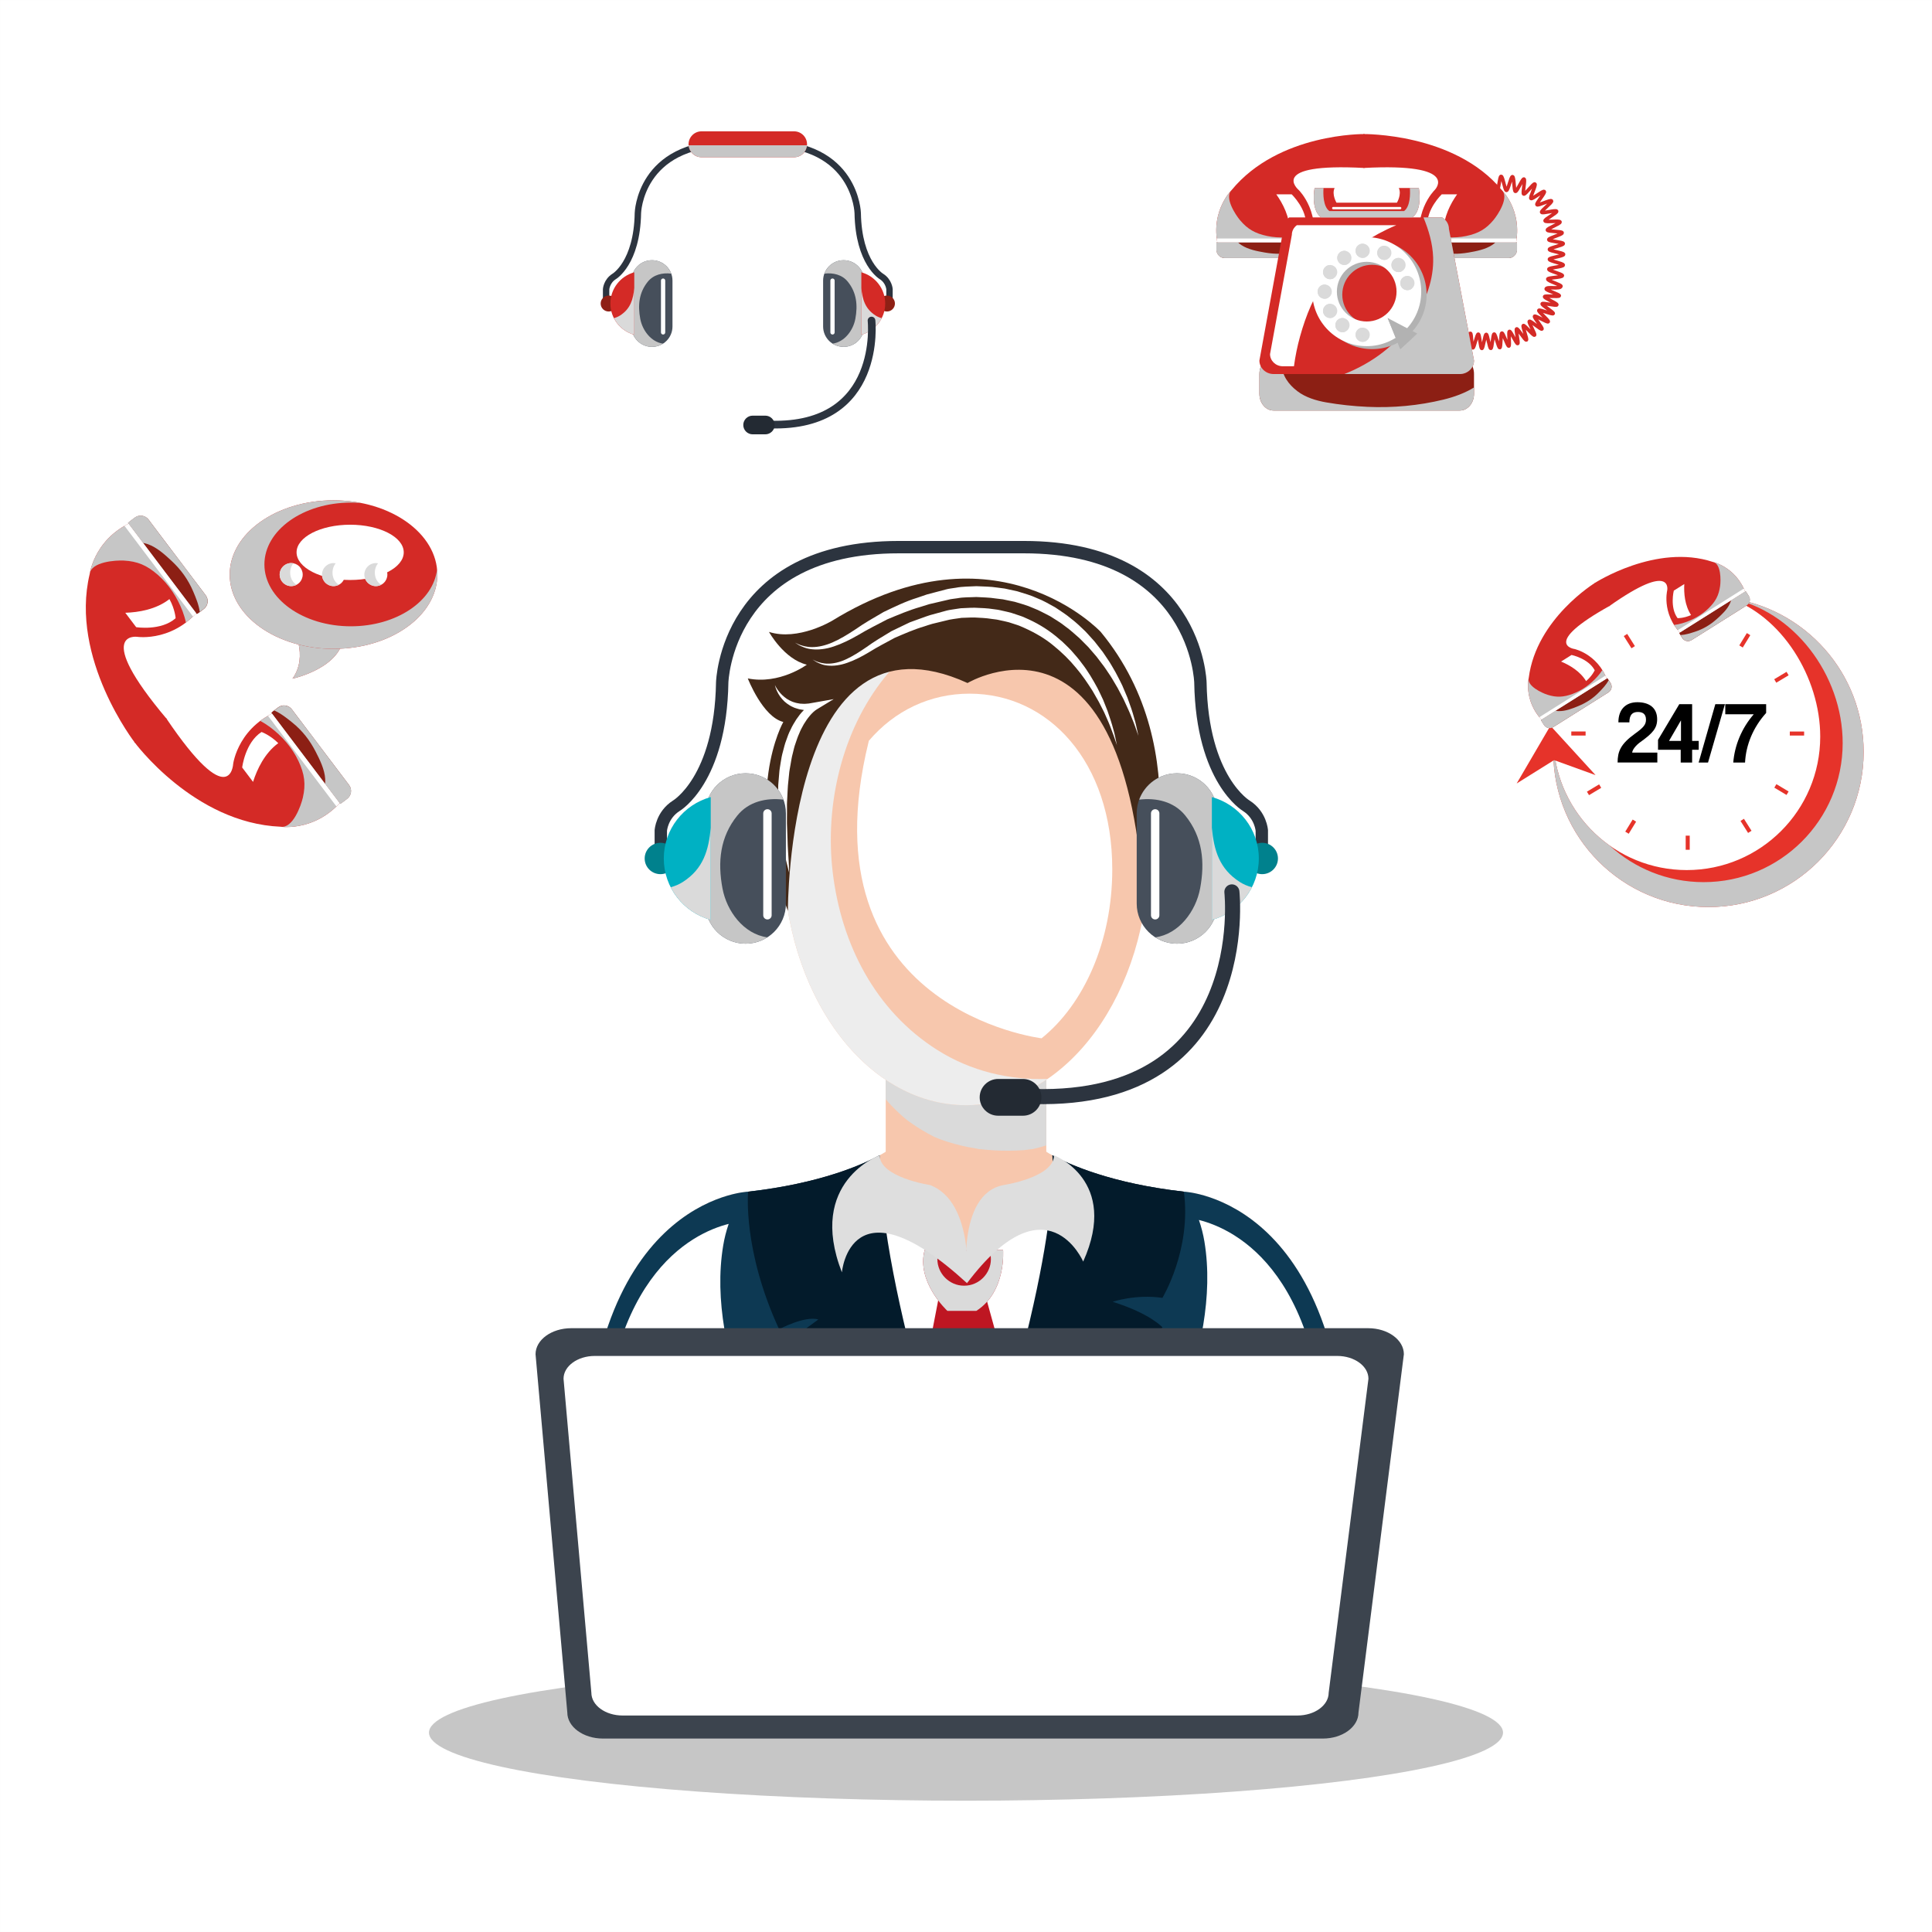 <?xml version="1.0" encoding="utf-8"?>
<!-- Generator: Adobe Illustrator 27.5.0, SVG Export Plug-In . SVG Version: 6.00 Build 0)  -->
<svg version="1.1" id="Capa_1" xmlns="http://www.w3.org/2000/svg" xmlns:xlink="http://www.w3.org/1999/xlink" x="0px" y="0px"
	 viewBox="0 0 425.2 425.2" style="enable-background:new 0 0 425.2 425.2;" xml:space="preserve">
<rect x="0" y="0" width="425.2" height="425.2" fill="#808080" stroke="none"/>
<rect x="0.001" y="0.002" style="fill:#FFFFFF;" width="425.197" height="425.196"/>
<g>
	<g>
		<g>
			<g>
				
					<path style="fill:none;stroke:#2C343F;stroke-width:2.724;stroke-linecap:round;stroke-linejoin:round;stroke-miterlimit:10;" d="
					M277.703,187.282v-4.484c0,0-0.201-3.41-3.408-5.459c0,0-9.74-5.684-10.103-27.123c0,0-0.727-29.799-38.842-29.799h-17.756"/>
				
					<path style="fill:none;stroke:#2C343F;stroke-width:2.724;stroke-linecap:round;stroke-linejoin:round;stroke-miterlimit:10;" d="
					M145.432,187.282v-4.484c0,0,0.203-3.41,3.408-5.459c0,0,9.74-5.684,10.105-27.123c0,0,0.723-29.799,38.84-29.799h17.756"/>
			</g>
			<g>
				<g>
					<path style="fill:#F7C7AD;" d="M260.551,262.265c-19.437-2.193-29.012-7.94-30.646-9.006h-34.611
						c-1.635,1.066-11.209,6.812-30.645,9.006c0,0-37.043,1.387-36.004,68.549c0,0,27.873,12.574,83.955,12.467
						c56.078,0.107,83.955-12.467,83.955-12.467C297.594,263.651,260.551,262.265,260.551,262.265z"/>
					<path style="fill:#FFFFFF;" d="M164.648,262.265c0,0-37.043,1.387-36.004,68.549c0,0,27.873,12.574,83.955,12.467
						c56.078,0.107,83.955-12.467,83.955-12.467c1.039-67.162-36.004-68.549-36.004-68.549s-36.076-2.559-47.951,12.799
						C212.6,275.064,201.152,256.173,164.648,262.265z"/>
					<g>
						<rect x="194.93" y="234.585" style="fill:#F7C7AD;" width="35.34" height="25.703"/>
						<path style="fill:#DADADA;" d="M194.93,241.913v0.006c0.389,0.461,0.781,0.918,1.203,1.351
							c1.102,1.139,2.248,2.238,3.484,3.234c0.043,0.033,0.072,0.057,0.111,0.088c0.396,0.291,0.799,0.576,1.207,0.854
							c0.627,0.42,1.256,0.84,1.904,1.225c0.941,0.559,1.896,1.102,2.879,1.586c0.316,0.121,1.24,0.506,1.525,0.602
							c0.951,0.322,1.902,0.643,2.875,0.895c0.998,0.262,1.998,0.521,3.012,0.719c-0.264-0.051,2.674,0.438,1.971,0.377
							c2.377,0.266,4.773,0.445,7.17,0.398c1.029-0.02,2.059-0.039,3.084-0.119c0.328-0.025,1.859-0.254,2.014-0.254
							c0.98-0.215,1.945-0.486,2.9-0.797v-17.492h-35.34v7.25C195.031,241.989,195.057,242.046,194.93,241.913z"/>
					</g>
					<path style="fill:#F7C7AD;" d="M252.807,188.124c0,30.44-18.002,55.115-40.207,55.115c-22.207,0-40.207-24.676-40.207-55.115
						c0-30.439,18-49.516,40.207-49.516C234.805,138.608,252.807,157.685,252.807,188.124z"/>
					<defs>
						<filter id="Adobe_OpacityMaskFilter" filterUnits="userSpaceOnUse" x="188.636" y="152.663" width="56.155" height="75.848">
							<feFlood  style="flood-color:white;flood-opacity:1" result="back"/>
							<feBlend  in="SourceGraphic" in2="back" mode="normal"/>
						</filter>
					</defs>
					<mask maskUnits="userSpaceOnUse" x="188.636" y="152.663" width="56.155" height="75.848" id="SVGID_1_">
						<g style="filter:url(#Adobe_OpacityMaskFilter);">
							<defs>
								
									<filter id="Adobe_OpacityMaskFilter_00000071539704715006921230000011874125699897827252_" filterUnits="userSpaceOnUse" x="188.636" y="152.663" width="56.155" height="75.848">
									<feFlood  style="flood-color:white;flood-opacity:1" result="back"/>
									<feBlend  in="SourceGraphic" in2="back" mode="normal"/>
								</filter>
							</defs>
							<mask maskUnits="userSpaceOnUse" x="188.636" y="152.663" width="56.155" height="75.848" id="SVGID_1_">
								<g style="filter:url(#Adobe_OpacityMaskFilter_00000071539704715006921230000011874125699897827252_);">
								</g>
							</mask>
							
								<linearGradient id="SVGID_00000141450090169939552010000010637751367314378672_" gradientUnits="userSpaceOnUse" x1="216.714" y1="149.776" x2="216.714" y2="215.137">
								<stop  offset="0" style="stop-color:#FFFFFF"/>
								<stop  offset="1" style="stop-color:#000000"/>
							</linearGradient>
							<path style="mask:url(#SVGID_1_);fill:url(#SVGID_00000141450090169939552010000010637751367314378672_);" d="
								M191.166,163.259c0.014-0.07,0.027-0.141,0.039-0.211c5.682-6.674,13.521-10.385,22.176-10.385
								c17.346,0,31.41,14.902,31.41,38.684c0,15.85-6.252,29.688-15.555,37.164C229.236,228.511,176.666,222.243,191.166,163.259z"
								/>
						</g>
					</mask>
					
						<linearGradient id="SVGID_00000176737213041747909350000003300038329910012053_" gradientUnits="userSpaceOnUse" x1="216.714" y1="149.776" x2="216.714" y2="215.137">
						<stop  offset="0" style="stop-color:#FFFFFF"/>
						<stop  offset="1" style="stop-color:#FFFFFF"/>
					</linearGradient>
					<path style="fill:url(#SVGID_00000176737213041747909350000003300038329910012053_);" d="M191.166,163.259
						c0.014-0.07,0.027-0.141,0.039-0.211c5.682-6.674,13.521-10.385,22.176-10.385c17.346,0,31.41,14.902,31.41,38.684
						c0,15.85-6.252,29.688-15.555,37.164C229.236,228.511,176.666,222.243,191.166,163.259z"/>
					<path style="fill:#EDEDED;" d="M206.338,231.116c-13.699-8.635-21.166-23.289-23.063-39.061
						c-1.783-14.813,1.99-31.203,11.387-42.916c3.262-4.061,7.432-7.506,12.059-10.066c-19.418,3.064-34.328,21.35-34.328,49.051
						c0,30.44,18,55.115,40.207,55.115c6.449,0,12.543-2.086,17.945-5.785C222.135,237.735,213.701,235.759,206.338,231.116z"/>
					<path style="fill:#0D3953;" d="M193.602,254.255c-3.752,2.043-13.053,6.215-28.953,8.01c0,0-37.043,1.387-36.004,68.549
						c0,0,27.873,12.574,83.955,12.467c56.078,0.107,83.955-12.467,83.955-12.467c1.039-67.162-36.004-68.549-36.004-68.549
						c-15.906-1.795-25.205-5.969-28.957-8.01c0,0,19.75,44.016-18.994,83.629C212.6,337.884,175.146,299.292,193.602,254.255z"/>
					<path style="fill:#00B1C3;" d="M181.789,286.19c0.016,0.086,0.031,0.174,0.049,0.26c0.139,0.688,0.287,1.371,0.439,2.055
						c0.102-0.043,0.201-0.09,0.303-0.131C182.307,287.657,182.043,286.929,181.789,286.19z"/>
					<defs>
						
							<filter id="Adobe_OpacityMaskFilter_00000046317100568501129430000007789920051951179649_" filterUnits="userSpaceOnUse" x="242.252" y="268.493" width="49.635" height="68.525">
							<feFlood  style="flood-color:white;flood-opacity:1" result="back"/>
							<feBlend  in="SourceGraphic" in2="back" mode="normal"/>
						</filter>
					</defs>
					
						<mask maskUnits="userSpaceOnUse" x="242.252" y="268.493" width="49.635" height="68.525" id="SVGID_00000040556171505722127320000017155192290518539445_">
						<g style="filter:url(#Adobe_OpacityMaskFilter_00000046317100568501129430000007789920051951179649_);">
							<defs>
								
									<filter id="Adobe_OpacityMaskFilter_00000139262548895507219270000017320031380873944196_" filterUnits="userSpaceOnUse" x="242.252" y="268.493" width="49.635" height="68.525">
									<feFlood  style="flood-color:white;flood-opacity:1" result="back"/>
									<feBlend  in="SourceGraphic" in2="back" mode="normal"/>
								</filter>
							</defs>
							
								<mask maskUnits="userSpaceOnUse" x="242.252" y="268.493" width="49.635" height="68.525" id="SVGID_00000040556171505722127320000017155192290518539445_">
								<g style="filter:url(#Adobe_OpacityMaskFilter_00000139262548895507219270000017320031380873944196_);">
								</g>
							</mask>
							
								<linearGradient id="SVGID_00000036969308110863651750000008775359903767137176_" gradientUnits="userSpaceOnUse" x1="301.861" y1="302.756" x2="263.621" y2="302.756">
								<stop  offset="0" style="stop-color:#FFFFFF"/>
								<stop  offset="0.157" style="stop-color:#CBCBCB"/>
								<stop  offset="0.389" style="stop-color:#838383"/>
								<stop  offset="0.597" style="stop-color:#4B4B4B"/>
								<stop  offset="0.775" style="stop-color:#222222"/>
								<stop  offset="0.915" style="stop-color:#090909"/>
								<stop  offset="1" style="stop-color:#000000"/>
							</linearGradient>
							
								<path style="mask:url(#SVGID_00000040556171505722127320000017155192290518539445_);fill:url(#SVGID_00000036969308110863651750000008775359903767137176_);" d="
								M259.996,309.39c4.086-11.299,7.07-24.117,5.076-36.143c-0.266-1.6-0.672-3.199-1.211-4.754
								c7.951,2,28.73,11.721,28.008,58.586c0,0-16.486,7.438-49.617,9.939C250.99,329.933,256.154,320.011,259.996,309.39z"/>
						</g>
					</mask>
					
						<linearGradient id="SVGID_00000119091775152510168780000004174688874143319446_" gradientUnits="userSpaceOnUse" x1="301.861" y1="302.756" x2="263.621" y2="302.756">
						<stop  offset="0" style="stop-color:#FFFFFF"/>
						<stop  offset="1" style="stop-color:#FFFFFF"/>
					</linearGradient>
					<path style="fill:url(#SVGID_00000119091775152510168780000004174688874143319446_);" d="M259.996,309.39
						c4.086-11.299,7.07-24.117,5.076-36.143c-0.266-1.6-0.672-3.199-1.211-4.754c7.951,2,28.73,11.721,28.008,58.586
						c0,0-16.486,7.438-49.617,9.939C250.99,329.933,256.154,320.011,259.996,309.39z"/>
					<defs>
						
							<filter id="Adobe_OpacityMaskFilter_00000052095207514883711360000006144673652556987270_" filterUnits="userSpaceOnUse" x="132.349" y="269.357" width="49.634" height="68.527">
							<feFlood  style="flood-color:white;flood-opacity:1" result="back"/>
							<feBlend  in="SourceGraphic" in2="back" mode="normal"/>
						</filter>
					</defs>
					
						<mask maskUnits="userSpaceOnUse" x="132.349" y="269.357" width="49.634" height="68.527" id="SVGID_00000005980182675773588860000016510499477838600599_">
						<g style="filter:url(#Adobe_OpacityMaskFilter_00000052095207514883711360000006144673652556987270_);">
							<defs>
								
									<filter id="Adobe_OpacityMaskFilter_00000093891596374695214300000016937016790487628421_" filterUnits="userSpaceOnUse" x="132.349" y="269.357" width="49.634" height="68.527">
									<feFlood  style="flood-color:white;flood-opacity:1" result="back"/>
									<feBlend  in="SourceGraphic" in2="back" mode="normal"/>
								</filter>
							</defs>
							
								<mask maskUnits="userSpaceOnUse" x="132.349" y="269.357" width="49.634" height="68.527" id="SVGID_00000005980182675773588860000016510499477838600599_">
								<g style="filter:url(#Adobe_OpacityMaskFilter_00000093891596374695214300000016937016790487628421_);">
								</g>
							</mask>
							
								<linearGradient id="SVGID_00000164514967631498009810000005009910845867798943_" gradientUnits="userSpaceOnUse" x1="-4874.539" y1="303.62" x2="-4912.777" y2="303.62" gradientTransform="matrix(-1 0 0 1 -4752.163 0)">
								<stop  offset="0" style="stop-color:#FFFFFF"/>
								<stop  offset="0.157" style="stop-color:#CBCBCB"/>
								<stop  offset="0.389" style="stop-color:#838383"/>
								<stop  offset="0.597" style="stop-color:#4B4B4B"/>
								<stop  offset="0.775" style="stop-color:#222222"/>
								<stop  offset="0.915" style="stop-color:#090909"/>
								<stop  offset="1" style="stop-color:#000000"/>
							</linearGradient>
							
								<path style="mask:url(#SVGID_00000005980182675773588860000016510499477838600599_);fill:url(#SVGID_00000164514967631498009810000005009910845867798943_);" d="
								M164.238,310.255c-4.088-11.299-7.072-24.119-5.074-36.143c0.266-1.602,0.67-3.199,1.209-4.756
								c-7.951,2.002-28.732,11.721-28.006,58.588c0,0,16.482,7.436,49.615,9.939C173.244,330.796,168.08,320.876,164.238,310.255z"
								/>
						</g>
					</mask>
					
						<linearGradient id="SVGID_00000092447575375489279000000001279459692904260488_" gradientUnits="userSpaceOnUse" x1="-4874.539" y1="303.62" x2="-4912.777" y2="303.62" gradientTransform="matrix(-1 0 0 1 -4752.163 0)">
						<stop  offset="0" style="stop-color:#FFFFFF"/>
						<stop  offset="1" style="stop-color:#FFFFFF"/>
					</linearGradient>
					<path style="fill:url(#SVGID_00000092447575375489279000000001279459692904260488_);" d="M164.238,310.255
						c-4.088-11.299-7.072-24.119-5.074-36.143c0.266-1.602,0.67-3.199,1.209-4.756c-7.951,2.002-28.732,11.721-28.006,58.588
						c0,0,16.482,7.436,49.615,9.939C173.244,330.796,168.08,320.876,164.238,310.255z"/>
					<path style="fill:#031B2B;" d="M260.551,262.265c-15.906-1.795-25.205-5.969-28.957-8.01c0,0,2.754,20.809-18.994,83.629
						c0,0-18.92-53.201-18.998-83.629c-3.752,2.043-13.053,6.215-28.953,8.01c0,0-1.258,12.799,6.822,30.283
						c0,0,5.611-3.022,8.635-2.158l-8.732,6.412c0,0,13.697,22.684,33.775,46.479h16.836c0,0,22.807-31.965,33.842-51.164
						c0,0-2.682-3.031-10.957-5.613c0,0,5.076-1.727,10.957-0.863C255.826,285.64,262.258,275.064,260.551,262.265z"/>
					<path style="fill:#00B1C3;" d="M212.6,343.28"/>
					<path style="fill:#BE1622;" d="M212.6,337.884c-9.434-26.771-9.879-32.277-9.879-32.277l3.756-19.416l10.771,0.273
						l5.404,19.576C222.652,306.04,215.279,331.567,212.6,337.884z"/>
					<g>
						<path style="fill:#BE1622;" d="M203.516,275.064h17.244c0,0,0.76,9.217-5.896,13.441h-6.355
							C208.508,288.505,201.555,282.085,203.516,275.064z"/>
						<path style="fill:#DADADA;" d="M220.76,275.064h-3.072c0.248,0.643,0.391,1.332,0.391,2.055c0,3.182-2.656,5.838-5.838,5.838
							h-0.102c-3.184,0-5.838-2.656-5.838-5.838c0-0.723,0.143-1.412,0.391-2.055h-3.176c-1.961,7.021,4.992,13.441,4.992,13.441
							h6.355C221.52,284.28,220.76,275.064,220.76,275.064z"/>
					</g>
					<path style="fill:#432918;" d="M212.938,150.321c0,0,35.422-21.076,38.855,50.131c0,0,12.395-34.799-9.541-61.379
						c0,0-23.002-24.664-59.09-2.473c0,0-7.488,4.539-13.92,2.473c0,0,3.309,6.002,8.324,7.213c0,0-5.977,4.436-12.988,3.025
						c0,0,3.273,8.467,7.814,9.58c0,0-9.08,15.863,1.01,41.561C173.402,200.452,173.123,132.163,212.938,150.321z"/>
					<defs>
						
							<filter id="Adobe_OpacityMaskFilter_00000102518944589233769770000008637472473220490144_" filterUnits="userSpaceOnUse" x="174.971" y="129.014" width="75.57" height="32.929">
							<feFlood  style="flood-color:white;flood-opacity:1" result="back"/>
							<feBlend  in="SourceGraphic" in2="back" mode="normal"/>
						</filter>
					</defs>
					
						<mask maskUnits="userSpaceOnUse" x="174.971" y="129.014" width="75.57" height="32.929" id="SVGID_00000183212812162585535420000007900875313784331152_">
						<g style="filter:url(#Adobe_OpacityMaskFilter_00000102518944589233769770000008637472473220490144_);">
							<defs>
								
									<filter id="Adobe_OpacityMaskFilter_00000167365407486364004650000017656064260018948250_" filterUnits="userSpaceOnUse" x="174.971" y="129.014" width="75.57" height="32.929">
									<feFlood  style="flood-color:white;flood-opacity:1" result="back"/>
									<feBlend  in="SourceGraphic" in2="back" mode="normal"/>
								</filter>
							</defs>
							
								<mask maskUnits="userSpaceOnUse" x="174.971" y="129.014" width="75.57" height="32.929" id="SVGID_00000183212812162585535420000007900875313784331152_">
								<g style="filter:url(#Adobe_OpacityMaskFilter_00000167365407486364004650000017656064260018948250_);">
								</g>
							</mask>
							
								<linearGradient id="SVGID_00000159440332299295348630000014114380628997273003_" gradientUnits="userSpaceOnUse" x1="174.318" y1="145.478" x2="251.714" y2="145.478">
								<stop  offset="0" style="stop-color:#FFFFFF"/>
								<stop  offset="1" style="stop-color:#000000"/>
							</linearGradient>
							
								<path style="mask:url(#SVGID_00000183212812162585535420000007900875313784331152_);fill:url(#SVGID_00000159440332299295348630000014114380628997273003_);" d="
								M250.541,161.942c0,0-0.123-0.349-0.353-1.001c-0.233-0.65-0.549-1.621-1.046-2.806c-0.449-1.2-1.111-2.614-1.861-4.23
								c-0.415-0.787-0.856-1.625-1.321-2.508c-0.524-0.849-1.014-1.775-1.613-2.686c-0.621-0.896-1.203-1.871-1.944-2.781
								c-0.353-0.466-0.712-0.939-1.077-1.421c-0.394-0.456-0.793-0.92-1.198-1.39l-0.611-0.708l-0.667-0.671
								c-0.451-0.447-0.892-0.914-1.362-1.357c-0.989-0.836-1.937-1.761-3.039-2.527c-1.042-0.848-2.227-1.52-3.382-2.261
								c-1.227-0.615-2.434-1.306-3.744-1.795c-1.269-0.589-2.641-0.934-3.988-1.348l-2.076-0.434l-0.52-0.11l-0.502-0.061
								l-1.097-0.133c-1.49-0.244-2.847-0.221-4.258-0.32c-1.408,0.08-2.84,0.012-4.194,0.276c-0.672,0.116-1.393,0.146-2.019,0.328
								c-0.7,0.164-1.397,0.326-2.09,0.487c-0.692,0.162-1.381,0.322-2.064,0.482c-0.662,0.19-1.299,0.408-1.943,0.607
								c-2.587,0.734-5.002,1.782-7.301,2.739c-2.199,1.162-4.307,2.186-6.22,3.349c-1.926,1.118-3.798,2.035-5.552,2.612
								c-1.748,0.598-3.402,0.759-4.72,0.622c-1.336-0.104-2.286-0.591-2.905-0.889c-0.588-0.37-0.902-0.567-0.902-0.567
								s0.333,0.156,0.957,0.448c0.645,0.224,1.611,0.55,2.874,0.526c1.254-0.001,2.763-0.314,4.371-1.009
								c1.611-0.691,3.32-1.715,5.148-2.929c1.789-1.265,3.914-2.49,6.146-3.784c2.325-1.104,4.766-2.322,7.488-3.16
								c0.67-0.229,1.347-0.478,2.027-0.694c0.679-0.179,1.362-0.359,2.05-0.541c0.688-0.182,1.379-0.364,2.075-0.548
								c0.759-0.223,1.496-0.259,2.251-0.395c1.505-0.299,3.017-0.247,4.538-0.343c1.519,0.083,3.121,0.071,4.547,0.301l1.096,0.143
								l0.594,0.08l0.561,0.122l2.237,0.492c1.453,0.457,2.927,0.851,4.292,1.494c1.412,0.537,2.695,1.309,3.986,2.015
								c1.218,0.825,2.46,1.585,3.543,2.516c1.142,0.855,2.134,1.845,3.123,2.785c0.474,0.491,0.915,1.003,1.364,1.494l0.664,0.737
								c0.203,0.258,0.404,0.515,0.604,0.77c0.399,0.51,0.792,1.012,1.178,1.508c0.351,0.52,0.698,1.031,1.038,1.535
								c0.702,0.991,1.238,2.038,1.813,3c0.548,0.979,1.003,1.955,1.46,2.865c0.398,0.939,0.774,1.828,1.128,2.664
								c0.635,1.7,1.142,3.194,1.474,4.454c0.388,1.241,0.556,2.242,0.716,2.916C250.462,161.582,250.541,161.942,250.541,161.942z"
								/>
						</g>
					</mask>
					
						<linearGradient id="SVGID_00000124869754878037221330000017652421379856372639_" gradientUnits="userSpaceOnUse" x1="174.318" y1="145.478" x2="251.714" y2="145.478">
						<stop  offset="0" style="stop-color:#FFFFFF"/>
						<stop  offset="1" style="stop-color:#FFFFFF"/>
					</linearGradient>
					<path style="fill:url(#SVGID_00000124869754878037221330000017652421379856372639_);" d="M250.541,161.942
						c0,0-0.123-0.349-0.353-1.001c-0.233-0.65-0.549-1.621-1.046-2.806c-0.449-1.2-1.111-2.614-1.861-4.23
						c-0.415-0.787-0.856-1.625-1.321-2.508c-0.524-0.849-1.014-1.775-1.613-2.686c-0.621-0.896-1.203-1.871-1.944-2.781
						c-0.353-0.466-0.712-0.939-1.077-1.421c-0.394-0.456-0.793-0.92-1.198-1.39l-0.611-0.708l-0.667-0.671
						c-0.451-0.447-0.892-0.914-1.362-1.357c-0.989-0.836-1.937-1.761-3.039-2.527c-1.042-0.848-2.227-1.52-3.382-2.261
						c-1.227-0.615-2.434-1.306-3.744-1.795c-1.269-0.589-2.641-0.934-3.988-1.348l-2.076-0.434l-0.52-0.11l-0.502-0.061
						l-1.097-0.133c-1.49-0.244-2.847-0.221-4.258-0.32c-1.408,0.08-2.84,0.012-4.194,0.276c-0.672,0.116-1.393,0.146-2.019,0.328
						c-0.7,0.164-1.397,0.326-2.09,0.487c-0.692,0.162-1.381,0.322-2.064,0.482c-0.662,0.19-1.299,0.408-1.943,0.607
						c-2.587,0.734-5.002,1.782-7.301,2.739c-2.199,1.162-4.307,2.186-6.22,3.349c-1.926,1.118-3.798,2.035-5.552,2.612
						c-1.748,0.598-3.402,0.759-4.72,0.622c-1.336-0.104-2.286-0.591-2.905-0.889c-0.588-0.37-0.902-0.567-0.902-0.567
						s0.333,0.156,0.957,0.448c0.645,0.224,1.611,0.55,2.874,0.526c1.254-0.001,2.763-0.314,4.371-1.009
						c1.611-0.691,3.32-1.715,5.148-2.929c1.789-1.265,3.914-2.49,6.146-3.784c2.325-1.104,4.766-2.322,7.488-3.16
						c0.67-0.229,1.347-0.478,2.027-0.694c0.679-0.179,1.362-0.359,2.05-0.541c0.688-0.182,1.379-0.364,2.075-0.548
						c0.759-0.223,1.496-0.259,2.251-0.395c1.505-0.299,3.017-0.247,4.538-0.343c1.519,0.083,3.121,0.071,4.547,0.301l1.096,0.143
						l0.594,0.08l0.561,0.122l2.237,0.492c1.453,0.457,2.927,0.851,4.292,1.494c1.412,0.537,2.695,1.309,3.986,2.015
						c1.218,0.825,2.46,1.585,3.543,2.516c1.142,0.855,2.134,1.845,3.123,2.785c0.474,0.491,0.915,1.003,1.364,1.494l0.664,0.737
						c0.203,0.258,0.404,0.515,0.604,0.77c0.399,0.51,0.792,1.012,1.178,1.508c0.351,0.52,0.698,1.031,1.038,1.535
						c0.702,0.991,1.238,2.038,1.813,3c0.548,0.979,1.003,1.955,1.46,2.865c0.398,0.939,0.774,1.828,1.128,2.664
						c0.635,1.7,1.142,3.194,1.474,4.454c0.388,1.241,0.556,2.242,0.716,2.916C250.462,161.582,250.541,161.942,250.541,161.942z"/>
					<defs>
						
							<filter id="Adobe_OpacityMaskFilter_00000060012850317006612550000009574487105017158541_" filterUnits="userSpaceOnUse" x="178.842" y="133.747" width="66.98" height="30.262">
							<feFlood  style="flood-color:white;flood-opacity:1" result="back"/>
							<feBlend  in="SourceGraphic" in2="back" mode="normal"/>
						</filter>
					</defs>
					
						<mask maskUnits="userSpaceOnUse" x="178.842" y="133.747" width="66.98" height="30.262" id="SVGID_00000020366670695718086380000003415834618187296909_">
						<g style="filter:url(#Adobe_OpacityMaskFilter_00000060012850317006612550000009574487105017158541_);">
							<defs>
								
									<filter id="Adobe_OpacityMaskFilter_00000003071695375695693420000003307673889802853275_" filterUnits="userSpaceOnUse" x="178.842" y="133.747" width="66.98" height="30.262">
									<feFlood  style="flood-color:white;flood-opacity:1" result="back"/>
									<feBlend  in="SourceGraphic" in2="back" mode="normal"/>
								</filter>
							</defs>
							
								<mask maskUnits="userSpaceOnUse" x="178.842" y="133.747" width="66.98" height="30.262" id="SVGID_00000020366670695718086380000003415834618187296909_">
								<g style="filter:url(#Adobe_OpacityMaskFilter_00000003071695375695693420000003307673889802853275_);">
								</g>
							</mask>
							
								<linearGradient id="SVGID_00000003825044753988958250000014675537710112706956_" gradientUnits="userSpaceOnUse" x1="178.237" y1="148.878" x2="246.884" y2="148.878">
								<stop  offset="0" style="stop-color:#FFFFFF"/>
								<stop  offset="1" style="stop-color:#000000"/>
							</linearGradient>
							
								<path style="mask:url(#SVGID_00000020366670695718086380000003415834618187296909_);fill:url(#SVGID_00000003825044753988958250000014675537710112706956_);" d="
								M245.822,164.009c0,0-0.107-0.314-0.308-0.901c-0.205-0.584-0.48-1.458-0.906-2.527c-0.386-1.084-0.948-2.365-1.607-3.822
								c-0.362-0.712-0.749-1.469-1.155-2.268c-0.442-0.775-0.908-1.59-1.394-2.441c-1.054-1.646-2.22-3.414-3.666-5.105
								c-1.404-1.726-3.084-3.366-4.95-4.875c-1.846-1.543-4.003-2.793-6.275-3.824c-0.58-0.232-1.137-0.533-1.74-0.713l-1.8-0.581
								c-0.607-0.171-1.234-0.278-1.851-0.422c-0.293-0.06-0.654-0.154-0.893-0.185l-0.984-0.123
								c-1.334-0.223-2.572-0.252-3.824-0.322c-0.627-0.021-1.263,0.035-1.892,0.046l-0.943,0.032l-0.92,0.132
								c-0.598,0.099-1.253,0.159-1.797,0.282c-0.627,0.152-1.25,0.304-1.871,0.454c-0.62,0.15-1.236,0.3-1.848,0.448
								c-0.607,0.154-1.164,0.373-1.742,0.553c-2.312,0.682-4.463,1.641-6.518,2.519c-1.954,1.077-3.832,2.012-5.528,3.086
								c-1.709,1.035-3.374,1.886-4.942,2.421c-1.559,0.556-3.04,0.728-4.225,0.612c-1.201-0.082-2.049-0.539-2.601-0.811
								c-0.522-0.34-0.801-0.521-0.801-0.521s0.296,0.145,0.852,0.415c0.576,0.207,1.439,0.508,2.57,0.492
								c1.123,0.002,2.48-0.281,3.906-0.945c1.433-0.648,2.942-1.605,4.563-2.721c1.583-1.165,3.481-2.286,5.462-3.481
								c1.042-0.503,2.114-1.019,3.208-1.546l0.829-0.395l0.875-0.319c0.588-0.213,1.182-0.428,1.781-0.645
								c0.599-0.205,1.205-0.456,1.813-0.629c0.607-0.167,1.218-0.334,1.834-0.503c0.615-0.168,1.234-0.338,1.856-0.508
								c0.711-0.171,1.352-0.23,2.037-0.349l1.015-0.152l1.017-0.047c0.681-0.021,1.358-0.085,2.047-0.068
								c1.379,0.059,2.787,0.097,4.068,0.305l0.982,0.132c0.415,0.061,0.693,0.148,1.046,0.221c0.668,0.16,1.345,0.286,2.002,0.477
								c0.65,0.217,1.299,0.433,1.945,0.648c0.651,0.204,1.252,0.529,1.876,0.788c2.456,1.124,4.708,2.585,6.63,4.267
								c0.503,0.395,0.968,0.825,1.408,1.27c0.444,0.441,0.904,0.859,1.311,1.316c0.8,0.927,1.611,1.808,2.282,2.757
								c1.436,1.828,2.518,3.74,3.482,5.504c0.447,0.9,0.87,1.767,1.248,2.599c0.337,0.849,0.658,1.653,0.959,2.41
								c0.531,1.538,0.976,2.88,1.265,4.011c0.343,1.115,0.475,2.017,0.616,2.622C245.754,163.685,245.822,164.009,245.822,164.009z
								"/>
						</g>
					</mask>
					
						<linearGradient id="SVGID_00000075148809808927683840000014297761870274823830_" gradientUnits="userSpaceOnUse" x1="178.237" y1="148.878" x2="246.884" y2="148.878">
						<stop  offset="0" style="stop-color:#FFFFFF"/>
						<stop  offset="1" style="stop-color:#FFFFFF"/>
					</linearGradient>
					<path style="fill:url(#SVGID_00000075148809808927683840000014297761870274823830_);" d="M245.822,164.009
						c0,0-0.107-0.314-0.308-0.901c-0.205-0.584-0.48-1.458-0.906-2.527c-0.386-1.084-0.948-2.365-1.607-3.822
						c-0.362-0.712-0.749-1.469-1.155-2.268c-0.442-0.775-0.908-1.59-1.394-2.441c-1.054-1.646-2.22-3.414-3.666-5.105
						c-1.404-1.726-3.084-3.366-4.95-4.875c-1.846-1.543-4.003-2.793-6.275-3.824c-0.58-0.232-1.137-0.533-1.74-0.713l-1.8-0.581
						c-0.607-0.171-1.234-0.278-1.851-0.422c-0.293-0.06-0.654-0.154-0.893-0.185l-0.984-0.123
						c-1.334-0.223-2.572-0.252-3.824-0.322c-0.627-0.021-1.263,0.035-1.892,0.046l-0.943,0.032l-0.92,0.132
						c-0.598,0.099-1.253,0.159-1.797,0.282c-0.627,0.152-1.25,0.304-1.871,0.454c-0.62,0.15-1.236,0.3-1.848,0.448
						c-0.607,0.154-1.164,0.373-1.742,0.553c-2.312,0.682-4.463,1.641-6.518,2.519c-1.954,1.077-3.832,2.012-5.528,3.086
						c-1.709,1.035-3.374,1.886-4.942,2.421c-1.559,0.556-3.04,0.728-4.225,0.612c-1.201-0.082-2.049-0.539-2.601-0.811
						c-0.522-0.34-0.801-0.521-0.801-0.521s0.296,0.145,0.852,0.415c0.576,0.207,1.439,0.508,2.57,0.492
						c1.123,0.002,2.48-0.281,3.906-0.945c1.433-0.648,2.942-1.605,4.563-2.721c1.583-1.165,3.481-2.286,5.462-3.481
						c1.042-0.503,2.114-1.019,3.208-1.546l0.829-0.395l0.875-0.319c0.588-0.213,1.182-0.428,1.781-0.645
						c0.599-0.205,1.205-0.456,1.813-0.629c0.607-0.167,1.218-0.334,1.834-0.503c0.615-0.168,1.234-0.338,1.856-0.508
						c0.711-0.171,1.352-0.23,2.037-0.349l1.015-0.152l1.017-0.047c0.681-0.021,1.358-0.085,2.047-0.068
						c1.379,0.059,2.787,0.097,4.068,0.305l0.982,0.132c0.415,0.061,0.693,0.148,1.046,0.221c0.668,0.16,1.345,0.286,2.002,0.477
						c0.65,0.217,1.299,0.433,1.945,0.648c0.651,0.204,1.252,0.529,1.876,0.788c2.456,1.124,4.708,2.585,6.63,4.267
						c0.503,0.395,0.968,0.825,1.408,1.27c0.444,0.441,0.904,0.859,1.311,1.316c0.8,0.927,1.611,1.808,2.282,2.757
						c1.436,1.828,2.518,3.74,3.482,5.504c0.447,0.9,0.87,1.767,1.248,2.599c0.337,0.849,0.658,1.653,0.959,2.41
						c0.531,1.538,0.976,2.88,1.265,4.011c0.343,1.115,0.475,2.017,0.616,2.622C245.754,163.685,245.822,164.009,245.822,164.009z"
						/>
					<defs>
						
							<filter id="Adobe_OpacityMaskFilter_00000110468468524531893050000012142348596989892521_" filterUnits="userSpaceOnUse" x="170.535" y="150.765" width="12.942" height="41.357">
							<feFlood  style="flood-color:white;flood-opacity:1" result="back"/>
							<feBlend  in="SourceGraphic" in2="back" mode="normal"/>
						</filter>
					</defs>
					
						<mask maskUnits="userSpaceOnUse" x="170.535" y="150.765" width="12.942" height="41.357" id="SVGID_00000106865589197865065690000015225355802530136211_">
						<g style="filter:url(#Adobe_OpacityMaskFilter_00000110468468524531893050000012142348596989892521_);">
							<defs>
								
									<filter id="Adobe_OpacityMaskFilter_00000075132928416893353460000008724181406527571364_" filterUnits="userSpaceOnUse" x="170.535" y="150.765" width="12.942" height="41.357">
									<feFlood  style="flood-color:white;flood-opacity:1" result="back"/>
									<feBlend  in="SourceGraphic" in2="back" mode="normal"/>
								</filter>
							</defs>
							
								<mask maskUnits="userSpaceOnUse" x="170.535" y="150.765" width="12.942" height="41.357" id="SVGID_00000106865589197865065690000015225355802530136211_">
								<g style="filter:url(#Adobe_OpacityMaskFilter_00000075132928416893353460000008724181406527571364_);">
								</g>
							</mask>
							
								<linearGradient id="SVGID_00000123410920911878525600000002287122241252238755_" gradientUnits="userSpaceOnUse" x1="169.47" y1="171.443" x2="188.254" y2="171.443">
								<stop  offset="0" style="stop-color:#FFFFFF"/>
								<stop  offset="1" style="stop-color:#000000"/>
							</linearGradient>
							
								<path style="mask:url(#SVGID_00000106865589197865065690000015225355802530136211_);fill:url(#SVGID_00000123410920911878525600000002287122241252238755_);" d="
								M170.535,150.765c0.402,0.827,0.952,1.563,1.581,2.184c0.319,0.309,0.667,0.577,1.016,0.831
								c0.367,0.233,0.739,0.446,1.136,0.604c0.188,0.1,0.401,0.141,0.601,0.208c0.202,0.063,0.399,0.131,0.611,0.157l0.62,0.111
								l0.633,0.03c0.416,0.048,0.848-0.046,1.265-0.058c0.21-0.02,0.421-0.077,0.631-0.108l0.628-0.11l4.219-0.747l-3.736,2.27
								c-0.48,0.291-1.085,0.861-1.537,1.416c-0.481,0.563-0.904,1.193-1.301,1.835c-0.369,0.667-0.74,1.329-1.015,2.054
								c-0.322,0.694-0.561,1.433-0.807,2.168c-0.278,0.722-0.427,1.495-0.619,2.251c-0.214,0.75-0.323,1.528-0.457,2.304
								c-0.13,0.774-0.302,1.542-0.355,2.335l-0.239,2.361c-0.061,0.789-0.084,1.586-0.129,2.38
								c-0.027,0.796-0.112,1.589-0.079,2.39c0.032,1.596-0.066,3.201,0.04,4.804l0.085,2.412c0.037,0.804,0.029,1.614,0.104,2.417
								c0.122,1.609,0.201,3.229,0.255,4.86c-0.41-1.571-0.795-3.154-1.139-4.748c-0.366-1.59-0.534-3.213-0.803-4.826
								c-0.133-0.807-0.196-1.622-0.255-2.438l-0.186-2.451c-0.075-0.816-0.03-1.641-0.044-2.463
								c0.008-0.822-0.021-1.646,0.02-2.471l0.208-2.472c0.043-0.825,0.208-1.646,0.332-2.468c0.119-0.823,0.277-1.641,0.51-2.448
								c0.219-0.809,0.394-1.626,0.709-2.415c0.278-0.796,0.551-1.594,0.957-2.348c0.343-0.776,0.795-1.508,1.251-2.234
								c0.49-0.707,0.999-1.41,1.631-2.021c0.641-0.628,1.243-1.178,2.196-1.648l0.483,1.523c-0.491,0.041-0.975,0.111-1.465,0.12
								c-0.497-0.037-0.986,0.003-1.478-0.104l-0.731-0.124l-0.714-0.214c-0.24-0.062-0.467-0.163-0.689-0.273
								c-0.222-0.111-0.453-0.197-0.655-0.343c-0.427-0.248-0.811-0.551-1.177-0.869c-0.352-0.334-0.67-0.695-0.949-1.083
								c-0.271-0.392-0.52-0.794-0.71-1.223C170.794,151.655,170.639,151.213,170.535,150.765z"/>
						</g>
					</mask>
					
						<linearGradient id="SVGID_00000051346539976293907490000010985156676246042776_" gradientUnits="userSpaceOnUse" x1="169.47" y1="171.443" x2="188.254" y2="171.443">
						<stop  offset="0" style="stop-color:#FFFFFF"/>
						<stop  offset="1" style="stop-color:#FFFFFF"/>
					</linearGradient>
					<path style="fill:url(#SVGID_00000051346539976293907490000010985156676246042776_);" d="M170.535,150.765
						c0.402,0.827,0.952,1.563,1.581,2.184c0.319,0.309,0.667,0.577,1.016,0.831c0.367,0.233,0.739,0.446,1.136,0.604
						c0.188,0.1,0.401,0.141,0.601,0.208c0.202,0.063,0.399,0.131,0.611,0.157l0.62,0.111l0.633,0.03
						c0.416,0.048,0.848-0.046,1.265-0.058c0.21-0.02,0.421-0.077,0.631-0.108l0.628-0.11l4.219-0.747l-3.736,2.27
						c-0.48,0.291-1.085,0.861-1.537,1.416c-0.481,0.563-0.904,1.193-1.301,1.835c-0.369,0.667-0.74,1.329-1.015,2.054
						c-0.322,0.694-0.561,1.433-0.807,2.168c-0.278,0.722-0.427,1.495-0.619,2.251c-0.214,0.75-0.323,1.528-0.457,2.304
						c-0.13,0.774-0.302,1.542-0.355,2.335l-0.239,2.361c-0.061,0.789-0.084,1.586-0.129,2.38c-0.027,0.796-0.112,1.589-0.079,2.39
						c0.032,1.596-0.066,3.201,0.04,4.804l0.085,2.412c0.037,0.804,0.029,1.614,0.104,2.417c0.122,1.609,0.201,3.229,0.255,4.86
						c-0.41-1.571-0.795-3.154-1.139-4.748c-0.366-1.59-0.534-3.213-0.803-4.826c-0.133-0.807-0.196-1.622-0.255-2.438l-0.186-2.451
						c-0.075-0.816-0.03-1.641-0.044-2.463c0.008-0.822-0.021-1.646,0.02-2.471l0.208-2.472c0.043-0.825,0.208-1.646,0.332-2.468
						c0.119-0.823,0.277-1.641,0.51-2.448c0.219-0.809,0.394-1.626,0.709-2.415c0.278-0.796,0.551-1.594,0.957-2.348
						c0.343-0.776,0.795-1.508,1.251-2.234c0.49-0.707,0.999-1.41,1.631-2.021c0.641-0.628,1.243-1.178,2.196-1.648l0.483,1.523
						c-0.491,0.041-0.975,0.111-1.465,0.12c-0.497-0.037-0.986,0.003-1.478-0.104l-0.731-0.124l-0.714-0.214
						c-0.24-0.062-0.467-0.163-0.689-0.273c-0.222-0.111-0.453-0.197-0.655-0.343c-0.427-0.248-0.811-0.551-1.177-0.869
						c-0.352-0.334-0.67-0.695-0.949-1.083c-0.271-0.392-0.52-0.794-0.71-1.223C170.794,151.655,170.639,151.213,170.535,150.765z"
						/>
					<path style="fill:#DEDEDE;" d="M193.602,254.255c0,0-16.094,5.803-8.316,25.773c0,0,1.814-21.168,27.537,2.375
						c0,0,1.715-17.81-8.107-21.588C204.715,260.815,193.602,259.14,193.602,254.255z"/>
					<path style="fill:#DEDEDE;" d="M231.965,254.255c0,0,14.482,5.5,6.426,23.398c0,0-7.986-18.564-25.568,4.75
						c0,0-2.494-19.592,8.027-21.588C220.85,260.815,231.965,259.14,231.965,254.255z"/>
				</g>
			</g>
			<g>
				<path style="fill:#00818D;" d="M281.256,188.936c0,1.906-1.555,3.451-3.471,3.451l0,0c-1.916,0-3.471-1.545-3.471-3.451l0,0
					c0-1.906,1.555-3.451,3.471-3.451l0,0C279.701,185.485,281.256,187.03,281.256,188.936L281.256,188.936z"/>
				<g>
					<path style="fill:#464F5B;" d="M250.17,179.011c0-4.873,3.971-8.822,8.869-8.822l0,0c4.898,0,8.871,3.949,8.871,8.822v19.852
						c0,4.873-3.973,8.824-8.871,8.824l0,0c-4.898,0-8.869-3.951-8.869-8.824V179.011z"/>
					<path style="fill:#C6C6C6;" d="M260.857,179.483c3.836,4.74,4.357,10.244,3.266,16.064c-0.934,4.986-4.65,10.021-9.851,10.746
						c1.377,0.877,3.01,1.392,4.768,1.392c4.898,0,8.871-3.951,8.871-8.824v-19.852c0-4.873-3.973-8.822-8.871-8.822
						c-3.83,0-7.082,2.418-8.324,5.801C254.465,175.528,258.369,176.407,260.857,179.483z"/>
					<defs>
						
							<filter id="Adobe_OpacityMaskFilter_00000070095502594076080460000005739245476875475343_" filterUnits="userSpaceOnUse" x="253.311" y="178.093" width="1.848" height="24.262">
							<feFlood  style="flood-color:white;flood-opacity:1" result="back"/>
							<feBlend  in="SourceGraphic" in2="back" mode="normal"/>
						</filter>
					</defs>
					
						<mask maskUnits="userSpaceOnUse" x="253.311" y="178.093" width="1.848" height="24.262" id="SVGID_00000010280795711381984280000014633303986449219488_">
						<g style="filter:url(#Adobe_OpacityMaskFilter_00000070095502594076080460000005739245476875475343_);">
							<defs>
								
									<filter id="Adobe_OpacityMaskFilter_00000178886865153008961370000002610240526417757868_" filterUnits="userSpaceOnUse" x="253.311" y="178.093" width="1.848" height="24.262">
									<feFlood  style="flood-color:white;flood-opacity:1" result="back"/>
									<feBlend  in="SourceGraphic" in2="back" mode="normal"/>
								</filter>
							</defs>
							
								<mask maskUnits="userSpaceOnUse" x="253.311" y="178.093" width="1.848" height="24.262" id="SVGID_00000010280795711381984280000014633303986449219488_">
								<g style="filter:url(#Adobe_OpacityMaskFilter_00000178886865153008961370000002610240526417757868_);">
								</g>
							</mask>
							
								<linearGradient id="SVGID_00000163062111453592105890000006743480124018189225_" gradientUnits="userSpaceOnUse" x1="253.31" y1="190.224" x2="255.158" y2="190.224">
								<stop  offset="0" style="stop-color:#FFFFFF"/>
								<stop  offset="1" style="stop-color:#000000"/>
							</linearGradient>
							
								<path style="mask:url(#SVGID_00000010280795711381984280000014633303986449219488_);fill:url(#SVGID_00000163062111453592105890000006743480124018189225_);" d="
								M253.311,179.011c0-0.508,0.412-0.918,0.924-0.918l0,0c0.512,0,0.924,0.41,0.924,0.918v22.424c0,0.508-0.412,0.92-0.924,0.92
								l0,0c-0.512,0-0.924-0.412-0.924-0.92V179.011z"/>
						</g>
					</mask>
					
						<linearGradient id="SVGID_00000109730056393283121690000006418691683020839298_" gradientUnits="userSpaceOnUse" x1="253.31" y1="190.224" x2="255.158" y2="190.224">
						<stop  offset="0" style="stop-color:#FFFFFF"/>
						<stop  offset="1" style="stop-color:#FFFFFF"/>
					</linearGradient>
					<path style="fill:url(#SVGID_00000109730056393283121690000006418691683020839298_);" d="M253.311,179.011
						c0-0.508,0.412-0.918,0.924-0.918l0,0c0.512,0,0.924,0.41,0.924,0.918v22.424c0,0.508-0.412,0.92-0.924,0.92l0,0
						c-0.512,0-0.924-0.412-0.924-0.92V179.011z"/>
				</g>
				<g>
					<path style="fill:#00B1C3;" d="M266.713,175.417v27.039c5.959-1.643,10.332-7.07,10.332-13.52
						C277.045,182.487,272.672,177.06,266.713,175.417z"/>
					<path style="fill:#DADADA;" d="M272.85,194.105c-4.518-2.898-5.674-6.99-6.137-11.91v20.262
						c3.854-1.063,7.033-3.711,8.809-7.191C274.584,195.013,273.68,194.636,272.85,194.105z"/>
				</g>
				
					<path style="fill:none;stroke:#2C343F;stroke-width:3.317;stroke-linecap:round;stroke-linejoin:round;stroke-miterlimit:10;" d="
					M271.117,196.29c0,0,5.102,46.35-43.678,45.031"/>
				<path style="fill:#232A33;" d="M229.199,241.505c0,2.234-1.82,4.045-4.064,4.045h-5.457c-2.244,0-4.066-1.811-4.066-4.045l0,0
					c0-2.232,1.822-4.043,4.066-4.043h5.457C227.379,237.462,229.199,239.273,229.199,241.505L229.199,241.505z"/>
				<path style="fill:#00818D;" d="M141.881,188.936c0,1.906,1.553,3.451,3.469,3.451l0,0c1.918,0,3.473-1.545,3.473-3.451l0,0
					c0-1.906-1.555-3.451-3.473-3.451l0,0C143.434,185.485,141.881,187.03,141.881,188.936L141.881,188.936z"/>
				<g>
					<path style="fill:#464F5B;" d="M172.965,179.011c0-4.873-3.969-8.822-8.869-8.822l0,0c-4.896,0-8.869,3.949-8.869,8.822v19.852
						c0,4.873,3.973,8.824,8.869,8.824l0,0c4.9,0,8.869-3.951,8.869-8.824V179.011z"/>
					<path style="fill:#C6C6C6;" d="M162.277,179.483c-3.836,4.74-4.357,10.244-3.266,16.064c0.936,4.986,4.652,10.021,9.853,10.746
						c-1.379,0.877-3.014,1.392-4.769,1.392c-4.896,0-8.869-3.951-8.869-8.824v-19.852c0-4.873,3.973-8.822,8.869-8.822
						c3.832,0,7.082,2.418,8.326,5.801C168.672,175.528,164.766,176.407,162.277,179.483z"/>
					<defs>
						
							<filter id="Adobe_OpacityMaskFilter_00000134210678554790653750000002271478121671486893_" filterUnits="userSpaceOnUse" x="167.977" y="178.093" width="1.848" height="24.262">
							<feFlood  style="flood-color:white;flood-opacity:1" result="back"/>
							<feBlend  in="SourceGraphic" in2="back" mode="normal"/>
						</filter>
					</defs>
					
						<mask maskUnits="userSpaceOnUse" x="167.977" y="178.093" width="1.848" height="24.262" id="SVGID_00000000915821132169334200000006368729316599280007_">
						<g style="filter:url(#Adobe_OpacityMaskFilter_00000134210678554790653750000002271478121671486893_);">
							<defs>
								
									<filter id="Adobe_OpacityMaskFilter_00000100354891206713520670000009312464913150080641_" filterUnits="userSpaceOnUse" x="167.977" y="178.093" width="1.848" height="24.262">
									<feFlood  style="flood-color:white;flood-opacity:1" result="back"/>
									<feBlend  in="SourceGraphic" in2="back" mode="normal"/>
								</filter>
							</defs>
							
								<mask maskUnits="userSpaceOnUse" x="167.977" y="178.093" width="1.848" height="24.262" id="SVGID_00000000915821132169334200000006368729316599280007_">
								<g style="filter:url(#Adobe_OpacityMaskFilter_00000100354891206713520670000009312464913150080641_);">
								</g>
							</mask>
							
								<linearGradient id="SVGID_00000053506963054493126390000003155829503637961655_" gradientUnits="userSpaceOnUse" x1="167.977" y1="190.224" x2="169.824" y2="190.224">
								<stop  offset="0" style="stop-color:#FFFFFF"/>
								<stop  offset="1" style="stop-color:#000000"/>
							</linearGradient>
							
								<path style="mask:url(#SVGID_00000000915821132169334200000006368729316599280007_);fill:url(#SVGID_00000053506963054493126390000003155829503637961655_);" d="
								M169.824,179.011c0-0.508-0.412-0.918-0.922-0.918l0,0c-0.512,0-0.926,0.41-0.926,0.918v22.424
								c0,0.508,0.414,0.92,0.926,0.92l0,0c0.51,0,0.922-0.412,0.922-0.92V179.011z"/>
						</g>
					</mask>
					
						<linearGradient id="SVGID_00000154404085036149528220000004305789819454928575_" gradientUnits="userSpaceOnUse" x1="167.977" y1="190.224" x2="169.824" y2="190.224">
						<stop  offset="0" style="stop-color:#FFFFFF"/>
						<stop  offset="1" style="stop-color:#FFFFFF"/>
					</linearGradient>
					<path style="fill:url(#SVGID_00000154404085036149528220000004305789819454928575_);" d="M169.824,179.011
						c0-0.508-0.412-0.918-0.922-0.918l0,0c-0.512,0-0.926,0.41-0.926,0.918v22.424c0,0.508,0.414,0.92,0.926,0.92l0,0
						c0.51,0,0.922-0.412,0.922-0.92V179.011z"/>
				</g>
				<g>
					<path style="fill:#00B1C3;" d="M156.422,175.417v27.039c-5.959-1.643-10.334-7.07-10.334-13.52
						C146.088,182.487,150.463,177.06,156.422,175.417z"/>
					<path style="fill:#DADADA;" d="M150.283,194.105c4.521-2.898,5.676-6.99,6.139-11.91v20.262
						c-3.852-1.063-7.035-3.711-8.809-7.191C148.555,195.013,149.455,194.636,150.283,194.105z"/>
				</g>
			</g>
		</g>
		<g>
			<ellipse style="fill:#C6C6C6;" cx="212.6" cy="381.321" rx="118.189" ry="14.981"/>
			<g>
				<path style="fill:#3C444E;" d="M298.978,376.892c0,3.166-3.514,5.734-7.85,5.734H132.705c-4.336,0-7.85-2.568-7.85-5.734
					l-6.99-78.844c0-3.168,3.518-5.734,7.852-5.734h175.402c4.334,0,7.848,2.566,7.848,5.734L298.978,376.892z"/>
				<defs>
					
						<filter id="Adobe_OpacityMaskFilter_00000124164111927316386690000014265629744963962780_" filterUnits="userSpaceOnUse" x="124.025" y="298.419" width="177.146" height="79.137">
						<feFlood  style="flood-color:white;flood-opacity:1" result="back"/>
						<feBlend  in="SourceGraphic" in2="back" mode="normal"/>
					</filter>
				</defs>
				
					<mask maskUnits="userSpaceOnUse" x="124.025" y="298.419" width="177.146" height="79.137" id="SVGID_00000160882711635216673970000016903219912217535115_">
					<g style="filter:url(#Adobe_OpacityMaskFilter_00000124164111927316386690000014265629744963962780_);">
						<defs>
							
								<filter id="Adobe_OpacityMaskFilter_00000121997558280332587540000017411410661735013544_" filterUnits="userSpaceOnUse" x="124.025" y="298.419" width="177.146" height="79.137">
								<feFlood  style="flood-color:white;flood-opacity:1" result="back"/>
								<feBlend  in="SourceGraphic" in2="back" mode="normal"/>
							</filter>
						</defs>
						
							<mask maskUnits="userSpaceOnUse" x="124.025" y="298.419" width="177.146" height="79.137" id="SVGID_00000160882711635216673970000016903219912217535115_">
							<g style="filter:url(#Adobe_OpacityMaskFilter_00000121997558280332587540000017411410661735013544_);">
							</g>
						</mask>
						
							<linearGradient id="SVGID_00000096019650755236956990000003029857064377483437_" gradientUnits="userSpaceOnUse" x1="212.599" y1="297.663" x2="212.599" y2="361.494">
							<stop  offset="0" style="stop-color:#FFFFFF"/>
							<stop  offset="0.061" style="stop-color:#E4E4E4"/>
							<stop  offset="0.209" style="stop-color:#A8A8A8"/>
							<stop  offset="0.356" style="stop-color:#757575"/>
							<stop  offset="0.499" style="stop-color:#4B4B4B"/>
							<stop  offset="0.637" style="stop-color:#2A2A2A"/>
							<stop  offset="0.77" style="stop-color:#131313"/>
							<stop  offset="0.894" style="stop-color:#050505"/>
							<stop  offset="1" style="stop-color:#000000"/>
						</linearGradient>
						
							<path style="mask:url(#SVGID_00000160882711635216673970000016903219912217535115_);fill:url(#SVGID_00000096019650755236956990000003029857064377483437_);" d="
							M292.42,372.532c0,2.773-3.082,5.023-6.881,5.023H137.027c-3.797,0-6.879-2.25-6.879-5.023l-6.123-69.09
							c0-2.775,3.08-5.023,6.879-5.023h163.391c3.797,0,6.877,2.248,6.877,5.023L292.42,372.532z"/>
					</g>
				</mask>
				
					<linearGradient id="SVGID_00000128456771875181453750000017600847342020317067_" gradientUnits="userSpaceOnUse" x1="212.599" y1="297.663" x2="212.599" y2="361.494">
					<stop  offset="0" style="stop-color:#FFFFFF"/>
					<stop  offset="1" style="stop-color:#FFFFFF"/>
				</linearGradient>
				<path style="fill:url(#SVGID_00000128456771875181453750000017600847342020317067_);" d="M292.42,372.532
					c0,2.773-3.082,5.023-6.881,5.023H137.027c-3.797,0-6.879-2.25-6.879-5.023l-6.123-69.09c0-2.775,3.08-5.023,6.879-5.023
					h163.391c3.797,0,6.877,2.248,6.877,5.023L292.42,372.532z"/>
			</g>
		</g>
	</g>
	<g>
		<g>
			<g>
				
					<path style="fill:none;stroke:#2C343F;stroke-width:1.406;stroke-linecap:round;stroke-linejoin:round;stroke-miterlimit:10;" d="
					M195.764,65.962v-2.307c0,0-0.105-1.755-1.765-2.809c0,0-5.042-2.923-5.23-13.951c0,0-0.376-15.328-20.108-15.328h-9.193"/>
				<path style="fill:#8F2015;" d="M196.96,66.804c0,0.969-0.79,1.754-1.765,1.754l0,0c-0.975,0-1.765-0.785-1.765-1.754l0,0
					c0-0.971,0.79-1.756,1.765-1.756l0,0C196.17,65.048,196.96,65.833,196.96,66.804L196.96,66.804z"/>
				<g>
					<path style="fill:#464F5B;" d="M181.154,61.756c0-2.478,2.019-4.486,4.51-4.486l0,0c2.491,0,4.51,2.009,4.51,4.486v10.095
						c0,2.478-2.019,4.486-4.51,4.486l0,0c-2.491,0-4.51-2.009-4.51-4.486V61.756z"/>
					<path style="fill:#C6C6C6;" d="M186.588,61.996c1.951,2.41,2.215,5.209,1.66,8.169c-0.475,2.535-2.365,5.096-5.009,5.463
						c0.701,0.446,1.531,0.709,2.424,0.709c2.491,0,4.51-2.009,4.51-4.486V61.756c0-2.478-2.019-4.486-4.51-4.486
						c-1.947,0-3.602,1.229-4.232,2.95C183.337,59.984,185.323,60.433,186.588,61.996z"/>
					<defs>
						
							<filter id="Adobe_OpacityMaskFilter_00000063595510146115481130000017695145141124109983_" filterUnits="userSpaceOnUse" x="182.751" y="61.288" width="0.939" height="12.337">
							<feFlood  style="flood-color:white;flood-opacity:1" result="back"/>
							<feBlend  in="SourceGraphic" in2="back" mode="normal"/>
						</filter>
					</defs>
					
						<mask maskUnits="userSpaceOnUse" x="182.751" y="61.288" width="0.939" height="12.337" id="SVGID_00000101822380585618247910000015078496694452049849_">
						<g style="filter:url(#Adobe_OpacityMaskFilter_00000063595510146115481130000017695145141124109983_);">
							<defs>
								
									<filter id="Adobe_OpacityMaskFilter_00000168827657644760453730000002024239159907770776_" filterUnits="userSpaceOnUse" x="182.751" y="61.288" width="0.939" height="12.337">
									<feFlood  style="flood-color:white;flood-opacity:1" result="back"/>
									<feBlend  in="SourceGraphic" in2="back" mode="normal"/>
								</filter>
							</defs>
							
								<mask maskUnits="userSpaceOnUse" x="182.751" y="61.288" width="0.939" height="12.337" id="SVGID_00000101822380585618247910000015078496694452049849_">
								<g style="filter:url(#Adobe_OpacityMaskFilter_00000168827657644760453730000002024239159907770776_);">
								</g>
							</mask>
							
								<linearGradient id="SVGID_00000183952210667280996830000000623457932509263499_" gradientUnits="userSpaceOnUse" x1="182.751" y1="67.457" x2="183.69" y2="67.457">
								<stop  offset="0" style="stop-color:#FFFFFF"/>
								<stop  offset="1" style="stop-color:#000000"/>
							</linearGradient>
							
								<path style="mask:url(#SVGID_00000101822380585618247910000015078496694452049849_);fill:url(#SVGID_00000183952210667280996830000000623457932509263499_);" d="
								M182.751,61.756c0-0.259,0.21-0.468,0.47-0.468l0,0c0.259,0,0.47,0.209,0.47,0.468v11.402c0,0.258-0.21,0.467-0.47,0.467l0,0
								c-0.26,0-0.47-0.209-0.47-0.467V61.756z"/>
						</g>
					</mask>
					
						<linearGradient id="SVGID_00000039134993077062929710000013550290655751013052_" gradientUnits="userSpaceOnUse" x1="182.751" y1="67.457" x2="183.69" y2="67.457">
						<stop  offset="0" style="stop-color:#FFFFFF"/>
						<stop  offset="1" style="stop-color:#FFFFFF"/>
					</linearGradient>
					<path style="fill:url(#SVGID_00000039134993077062929710000013550290655751013052_);" d="M182.751,61.756
						c0-0.259,0.21-0.468,0.47-0.468l0,0c0.259,0,0.47,0.209,0.47,0.468v11.402c0,0.258-0.21,0.467-0.47,0.467l0,0
						c-0.26,0-0.47-0.209-0.47-0.467V61.756z"/>
				</g>
				<g>
					<path style="fill:#D42A26;" d="M189.566,59.929v13.749c3.029-0.836,5.254-3.597,5.254-6.874
						C194.82,63.524,192.595,60.763,189.566,59.929z"/>
					<path style="fill:#DADADA;" d="M192.686,69.431c-2.298-1.474-2.885-3.554-3.121-6.057v10.304
						c1.958-0.54,3.576-1.888,4.478-3.657C193.567,69.892,193.108,69.701,192.686,69.431z"/>
				</g>
				
					<path style="fill:none;stroke:#2C343F;stroke-width:1.687;stroke-linecap:round;stroke-linejoin:round;stroke-miterlimit:10;" d="
					M191.805,70.542c0,0,2.593,23.568-22.209,22.898"/>
				<path style="fill:#232A33;" d="M170.491,93.533c0,1.136-0.925,2.056-2.067,2.056h-2.774c-1.142,0-2.067-0.92-2.067-2.056l0,0
					c0-1.136,0.925-2.056,2.067-2.056h2.774C169.565,91.478,170.491,92.397,170.491,93.533L170.491,93.533z"/>
			</g>
		</g>
		<g>
			<g>
				
					<path style="fill:none;stroke:#2C343F;stroke-width:1.406;stroke-linecap:round;stroke-linejoin:round;stroke-miterlimit:10;" d="
					M133.393,65.962v-2.307c0,0,0.105-1.755,1.765-2.809c0,0,5.042-2.923,5.231-13.951c0,0,0.376-15.328,20.108-15.328h9.192"/>
				<path style="fill:#8F2015;" d="M132.196,66.804c0,0.969,0.79,1.754,1.765,1.754l0,0c0.975,0,1.765-0.785,1.765-1.754l0,0
					c0-0.971-0.791-1.756-1.765-1.756l0,0C132.986,65.048,132.196,65.833,132.196,66.804L132.196,66.804z"/>
				<g>
					<path style="fill:#464F5B;" d="M148.003,61.756c0-2.478-2.02-4.486-4.51-4.486l0,0c-2.491,0-4.511,2.009-4.511,4.486v10.095
						c0,2.478,2.02,4.486,4.511,4.486l0,0c2.491,0,4.51-2.009,4.51-4.486V61.756z"/>
					<path style="fill:#C6C6C6;" d="M142.568,61.996c-1.95,2.41-2.214,5.209-1.66,8.169c0.476,2.535,2.366,5.096,5.01,5.463
						c-0.701,0.446-1.531,0.709-2.425,0.709c-2.491,0-4.511-2.009-4.511-4.486V61.756c0-2.478,2.02-4.486,4.511-4.486
						c1.947,0,3.601,1.229,4.233,2.95C145.819,59.984,143.833,60.433,142.568,61.996z"/>
					<defs>
						
							<filter id="Adobe_OpacityMaskFilter_00000123423213180697230450000011476165831592864943_" filterUnits="userSpaceOnUse" x="145.466" y="61.288" width="0.94" height="12.337">
							<feFlood  style="flood-color:white;flood-opacity:1" result="back"/>
							<feBlend  in="SourceGraphic" in2="back" mode="normal"/>
						</filter>
					</defs>
					
						<mask maskUnits="userSpaceOnUse" x="145.466" y="61.288" width="0.94" height="12.337" id="SVGID_00000029005228163831938110000002024028672014061749_">
						<g style="filter:url(#Adobe_OpacityMaskFilter_00000123423213180697230450000011476165831592864943_);">
							<defs>
								
									<filter id="Adobe_OpacityMaskFilter_00000026870769695494230730000007010583237626344382_" filterUnits="userSpaceOnUse" x="145.466" y="61.288" width="0.94" height="12.337">
									<feFlood  style="flood-color:white;flood-opacity:1" result="back"/>
									<feBlend  in="SourceGraphic" in2="back" mode="normal"/>
								</filter>
							</defs>
							
								<mask maskUnits="userSpaceOnUse" x="145.466" y="61.288" width="0.94" height="12.337" id="SVGID_00000029005228163831938110000002024028672014061749_">
								<g style="filter:url(#Adobe_OpacityMaskFilter_00000026870769695494230730000007010583237626344382_);">
								</g>
							</mask>
							
								<linearGradient id="SVGID_00000103973425393344798930000002434665874648270254_" gradientUnits="userSpaceOnUse" x1="145.466" y1="67.457" x2="146.406" y2="67.457">
								<stop  offset="0" style="stop-color:#FFFFFF"/>
								<stop  offset="1" style="stop-color:#000000"/>
							</linearGradient>
							
								<path style="mask:url(#SVGID_00000029005228163831938110000002024028672014061749_);fill:url(#SVGID_00000103973425393344798930000002434665874648270254_);" d="
								M146.406,61.756c0-0.259-0.211-0.468-0.47-0.468l0,0c-0.26,0-0.47,0.209-0.47,0.468v11.402c0,0.258,0.211,0.467,0.47,0.467
								l0,0c0.259,0,0.47-0.209,0.47-0.467V61.756z"/>
						</g>
					</mask>
					
						<linearGradient id="SVGID_00000126291657896308077490000017418736580195690163_" gradientUnits="userSpaceOnUse" x1="145.466" y1="67.457" x2="146.406" y2="67.457">
						<stop  offset="0" style="stop-color:#FFFFFF"/>
						<stop  offset="1" style="stop-color:#FFFFFF"/>
					</linearGradient>
					<path style="fill:url(#SVGID_00000126291657896308077490000017418736580195690163_);" d="M146.406,61.756
						c0-0.259-0.211-0.468-0.47-0.468l0,0c-0.26,0-0.47,0.209-0.47,0.468v11.402c0,0.258,0.211,0.467,0.47,0.467l0,0
						c0.259,0,0.47-0.209,0.47-0.467V61.756z"/>
				</g>
				<g>
					<path style="fill:#D42A26;" d="M139.591,59.929v13.749c-3.031-0.836-5.254-3.597-5.254-6.874
						C134.337,63.524,136.561,60.763,139.591,59.929z"/>
					<path style="fill:#DADADA;" d="M136.47,69.431c2.298-1.474,2.886-3.554,3.122-6.057v10.304c-1.96-0.54-3.577-1.888-4.479-3.657
						C135.59,69.892,136.048,69.701,136.47,69.431z"/>
				</g>
			</g>
		</g>
		<path style="fill:#D42A26;" d="M177.616,31.755c0,1.575-1.277,2.852-2.852,2.852h-20.373c-1.575,0-2.852-1.276-2.852-2.852l0,0
			c0-1.574,1.277-2.852,2.852-2.852h20.373C176.339,28.903,177.616,30.181,177.616,31.755L177.616,31.755z"/>
		<path style="fill:#C6C6C6;" d="M151.552,31.974c0.112,1.473,1.34,2.633,2.84,2.633h20.373c1.501,0,2.728-1.16,2.84-2.633H151.552z
			"/>
	</g>
	<g>
		<g>
			<path style="fill:none;stroke:#D42A26;stroke-width:0.782;stroke-miterlimit:10;" d="M323.155,74.493
				c0,0.034-1.535,1.656-0.974,1.768c0.256,0.052,1.088-2.954,1.438-2.903c0.282,0.041,0.208,3.16,0.54,3.195
				c0.292,0.03,0.868-3.035,1.192-3.013c0.297,0.02,0.454,3.137,0.775,3.146c0.301,0.01,0.653-3.091,0.971-3.093
				c0.303,0,0.686,3.096,1.002,3.082c0.305-0.013,0.422-3.13,0.735-3.155c0.305-0.025,0.934,3.029,1.246,2.99
				c0.305-0.038,0.156-3.153,0.465-3.206c0.304-0.053,1.211,2.932,1.516,2.863c0.302-0.067-0.155-3.152,0.145-3.236
				c0.298-0.084,1.517,2.787,1.812,2.687c0.292-0.101-0.515-3.113-0.228-3.232c0.286-0.119,1.855,2.576,2.134,2.438
				c0.277-0.138-0.931-3.013-0.662-3.171c0.266-0.157,2.206,2.284,2.461,2.105c0.253-0.177-1.379-2.833-1.138-3.032
				c0.237-0.196,2.544,1.901,2.768,1.683c0.219-0.215-1.829-2.564-1.623-2.801c0.2-0.232,2.824,1.451,3.009,1.195
				c0.179-0.246-2.231-2.224-2.067-2.493c0.158-0.26,3.02,0.977,3.163,0.694c0.138-0.271-2.552-1.85-2.43-2.143
				c0.117-0.28,3.131,0.52,3.232,0.219c0.097-0.288-2.785-1.48-2.703-1.787c0.079-0.293,3.171,0.115,3.235-0.197
				c0.061-0.299-2.931-1.2-2.884-1.516c0.103-0.558,3.145,0.121,3.259-0.586c0.051-0.318-2.963-1.148-2.906-1.575
				c0.046-0.343,3.174-0.346,3.217-0.748c0.039-0.355-3.015-1.027-2.982-1.421c0.03-0.362,3.153-0.522,3.176-0.912
				c0.021-0.366-3.064-0.879-3.052-1.267c0.011-0.369,3.121-0.7,3.122-1.085c0-0.372-3.108-0.706-3.12-1.088
				c-0.011-0.374,3.072-0.896,3.048-1.277c-0.024-0.375-3.148-0.496-3.187-0.875c-0.038-0.375,2.996-1.133,2.941-1.508
				c-0.054-0.375-3.177-0.229-3.249-0.601c-0.072-0.373,2.876-1.415,2.785-1.782c-0.092-0.369-3.181,0.112-3.294-0.247
				c-0.115-0.363,2.682-1.761,2.543-2.111c-0.14-0.354-3.128,0.558-3.295,0.22c-0.169-0.342,2.365-2.172,2.168-2.493
				c-0.199-0.324-2.967,1.12-3.196,0.821c-0.231-0.301,1.868-2.613,1.604-2.886c-0.262-0.269-2.628,1.766-2.925,1.527
				c-0.292-0.234,1.184-2.986,0.857-3.187c-0.317-0.194-2.103,2.366-2.454,2.207c-0.336-0.152,0.424-3.18,0.056-3.297
				c-0.351-0.112-1.5,2.792-1.882,2.714c-0.36-0.074-0.254-3.196-0.643-3.237c-0.364-0.039-0.945,3.031-1.335,3.021
				c-0.368-0.009-0.783-3.107-1.174-3.089c-0.368,0.017-0.503,3.141-0.893,3.184"/>
		</g>
		<g>
			<g>
				<g>
					<path style="fill:#D42A26;" d="M271.06,41.825c0,0-5.402,5.26-2.559,13.79h9.228h1.434h9.229
						c2.843-8.53-2.559-13.79-2.559-13.79s-7.195-6.02,14.463-4.857v-7.463C300.296,29.505,281.438,29.22,271.06,41.825z"/>
					<path style="fill:#C6C6C6;" d="M287.139,51.529c-2.643,0.77-5.546,0.978-8.251,0.409c-2.673-0.561-4.327-1.516-5.979-3.479
						c-1.002-1.191-3.539-5.049-1.848-6.635c-0.003,0.003-5.402,5.262-2.559,13.79h19.89c0.59-1.77,0.824-3.397,0.826-4.868
						C288.541,51.065,287.839,51.325,287.139,51.529z"/>
					<g>
						<path style="fill:#8C1F14;" d="M267.76,53.341c-0.026,0.122-0.04,0.248-0.04,0.379v1.231c0,1.021,0.828,1.849,1.849,1.849
							h17.801c1.02,0,1.848-0.828,1.848-1.849V53.72c0-0.131-0.014-0.257-0.039-0.379H267.76z"/>
						<path style="fill:#C6C6C6;" d="M278.352,55.575c-1.72-0.301-3.679-0.672-5.16-1.648c-0.254-0.167-0.514-0.362-0.746-0.586
							h-4.71c-0.025,0.122-0.039,0.248-0.039,0.379v1.231c0,1.021,0.827,1.849,1.848,1.849h17.802c1.021,0,1.848-0.828,1.848-1.849
							v-0.924c-1.185,0.662-2.534,1.011-3.846,1.337C282.974,55.956,280.734,55.989,278.352,55.575z"/>
					</g>
					<path style="fill:#FFFFFF;" d="M267.915,53.341h21.064c0.052-0.289,0.095-0.573,0.129-0.854h-21.323
						C267.819,52.768,267.862,53.052,267.915,53.341z"/>
					<path style="fill:#FFFFFF;" d="M284.281,42.773h-3.386c1.425,2.019,2.999,4.979,2.944,8.16
						c2.187-0.317,3.569-1.241,3.569-1.241C287.693,46.043,284.281,42.773,284.281,42.773z"/>
				</g>
				<g>
					<path style="fill:#D42A26;" d="M330.517,41.825c0,0,5.402,5.26,2.559,13.79h-9.228h-1.434h-9.229
						c-2.843-8.53,2.559-13.79,2.559-13.79s5.985-6.02-15.672-4.857v-7.463C300.072,29.505,320.139,29.22,330.517,41.825z"/>
					<path style="fill:#C6C6C6;" d="M314.437,51.529c2.644,0.77,5.547,0.978,8.252,0.409c2.673-0.561,4.327-1.516,5.979-3.479
						c1.003-1.191,3.539-5.049,1.848-6.635c0.003,0.003,5.401,5.262,2.559,13.79h-19.89c-0.59-1.77-0.824-3.397-0.826-4.868
						C313.036,51.065,313.738,51.325,314.437,51.529z"/>
					<g>
						<path style="fill:#8C1F14;" d="M333.817,53.341c0.025,0.122,0.039,0.248,0.039,0.379v1.231c0,1.021-0.828,1.849-1.848,1.849
							h-17.801c-1.02,0-1.848-0.828-1.848-1.849V53.72c0-0.131,0.014-0.257,0.039-0.379H333.817z"/>
						<path style="fill:#C6C6C6;" d="M323.225,55.575c1.72-0.301,3.678-0.672,5.16-1.648c0.254-0.167,0.514-0.362,0.746-0.586h4.709
							c0.026,0.122,0.039,0.248,0.039,0.379v1.231c0,1.021-0.827,1.849-1.848,1.849h-17.802c-1.02,0-1.848-0.828-1.848-1.849v-0.924
							c1.186,0.662,2.534,1.011,3.846,1.337C318.603,55.956,320.842,55.989,323.225,55.575z"/>
					</g>
					<path style="fill:#FFFFFF;" d="M333.662,53.341h-21.063c-0.052-0.289-0.096-0.573-0.13-0.854h21.323
						C333.757,52.768,333.714,53.052,333.662,53.341z"/>
					<path style="fill:#FFFFFF;" d="M317.295,42.773h3.386c-1.426,2.019-2.999,4.979-2.945,8.16
						c-2.187-0.317-3.569-1.241-3.569-1.241C313.884,46.043,317.295,42.773,317.295,42.773z"/>
				</g>
			</g>
			<g>
				<path style="fill:#8C1F14;" d="M324.404,86.678c0,2.03-1.401,3.676-3.129,3.676h-40.972c-1.729,0-3.129-1.646-3.129-3.676
					v-4.383c0-2.03,1.401-3.676,3.129-3.676h40.972c1.728,0,3.129,1.646,3.129,3.676V86.678z"/>
				<path style="fill:#C6C6C6;" d="M317.685,87.944c-5.473,1.334-11.156,1.854-16.78,1.593c-3.028-0.14-6.054-0.462-9.041-0.981
					c-2.196-0.382-4.525-1.088-6.323-2.455c-1.961-1.49-3.405-3.462-3.487-6.012c-0.016-0.486,0.006-0.979,0.063-1.47h-1.813
					c-1.729,0-3.129,1.646-3.129,3.676v4.383c0,2.03,1.401,3.676,3.129,3.676h40.972c1.728,0,3.129-1.646,3.129-3.676v-1.401
					C322.363,86.526,320.058,87.365,317.685,87.944z"/>
				<path style="fill:#D42A26;" d="M318.887,50.387c0-1.073-0.601-2.011-1.496-2.533h-33.665c-0.742,0.544-1.223,1.395-1.223,2.354
					l-5.329,29.137c0,1.642,1.401,2.975,3.129,2.975h40.972c1.728,0,3.129-1.332,3.129-2.975L318.887,50.387z"/>
				<path style="fill:#FFFFFF;" d="M286.126,74.022c1.267-4.554,3.103-9.146,6.01-12.996c2.965-3.926,6.854-7.231,11.281-9.611
					c1.248-0.67,2.548-1.299,3.888-1.854h-21.89c-0.668,0.489-1.101,1.256-1.101,2.121l-4.801,26.249
					c0,1.479,1.262,2.679,2.819,2.679h2.447C285.071,78.386,285.526,76.179,286.126,74.022z"/>
				<path style="fill:#C6C6C6;" d="M318.887,50.387c0-1.073-0.601-2.011-1.496-2.533h-4.108c1.156,2.829,2.025,5.749,2.128,8.801
					c0.163,4.819-1.592,9.527-4.272,13.573c-3.793,5.725-9.157,9.667-15.268,12.092h25.404c1.728,0,3.129-1.332,3.129-2.975
					L318.887,50.387z"/>
				<path style="fill:#B2B2B2;" d="M301.979,52.844c-6.624,0-11.996,5.371-11.996,11.996c0,6.624,5.371,11.995,11.996,11.995
					c6.625,0,11.996-5.371,11.996-11.995C313.975,58.215,308.604,52.844,301.979,52.844z M301.979,71.407
					c-3.627,0-6.567-2.942-6.567-6.567c0-3.628,2.94-6.567,6.567-6.567s6.567,2.939,6.567,6.567
					C308.547,68.466,305.607,71.407,301.979,71.407z"/>
				<g>
					<path style="fill:#DADADA;" d="M294.306,68.425c0,0.864-0.7,1.565-1.564,1.565c-0.864,0-1.564-0.7-1.564-1.565
						c0-0.863,0.7-1.563,1.564-1.563C293.606,66.861,294.306,67.562,294.306,68.425z"/>
					<path style="fill:#DADADA;" d="M293.042,66.891c-0.097-0.02-0.197-0.029-0.3-0.029c-0.864,0-1.564,0.7-1.564,1.563
						c0,0.864,0.7,1.565,1.564,1.565c0.264,0,0.513-0.066,0.731-0.182C292.482,69.225,292.34,67.736,293.042,66.891z"/>
				</g>
				<path style="fill:#FFFFFF;" d="M300.789,52.192c-6.625,0-11.996,5.37-11.996,11.995s5.371,11.995,11.996,11.995
					s11.996-5.37,11.996-11.995S307.414,52.192,300.789,52.192z M300.789,70.755c-3.627,0-6.567-2.941-6.567-6.567
					c0-3.627,2.94-6.567,6.567-6.567c3.627,0,6.567,2.941,6.567,6.567C307.356,67.813,304.416,70.755,300.789,70.755z"/>
				<g>
					<path style="fill:#DADADA;" d="M311.31,62.297c0,0.864-0.701,1.565-1.564,1.565c-0.864,0-1.564-0.701-1.564-1.565
						c0-0.863,0.7-1.564,1.564-1.564C310.609,60.733,311.31,61.434,311.31,62.297z"/>
					<path style="fill:#DADADA;" d="M309.872,61.973v-0.065c0-0.406,0.135-0.785,0.361-1.096c-0.153-0.051-0.316-0.078-0.486-0.078
						c-0.864,0-1.564,0.7-1.564,1.564c0,0.864,0.7,1.565,1.564,1.565c0.362,0,0.695-0.125,0.96-0.332
						C310.206,63.188,309.872,62.613,309.872,61.973z"/>
				</g>
				<g>
					<path style="fill:#DADADA;" d="M309.354,58.32c0,0.864-0.7,1.564-1.564,1.564c-0.864,0-1.564-0.7-1.564-1.564
						c0-0.863,0.7-1.563,1.564-1.563C308.654,56.757,309.354,57.457,309.354,58.32z"/>
					<path style="fill:#DADADA;" d="M308.09,56.786c-0.097-0.02-0.197-0.029-0.3-0.029c-0.864,0-1.564,0.7-1.564,1.563
						c0,0.864,0.7,1.564,1.564,1.564c0.265,0,0.513-0.066,0.731-0.183C307.531,59.12,307.387,57.632,308.09,56.786z"/>
				</g>
				<g>
					<path style="fill:#DADADA;" d="M301.467,55.192c0,0.863-0.701,1.564-1.564,1.564c-0.864,0-1.565-0.701-1.565-1.564
						c0-0.864,0.701-1.564,1.565-1.564C300.766,53.628,301.467,54.328,301.467,55.192z"/>
					<path style="fill:#DADADA;" d="M300.203,53.657c-0.097-0.019-0.197-0.029-0.3-0.029c-0.864,0-1.565,0.7-1.565,1.564
						c0,0.863,0.701,1.564,1.565,1.564c0.264,0,0.513-0.066,0.731-0.182C299.644,55.991,299.5,54.503,300.203,53.657z"/>
				</g>
				<g>
					<path style="fill:#DADADA;" d="M306.226,55.647c0,0.863-0.701,1.564-1.565,1.564c-0.864,0-1.564-0.701-1.564-1.564
						s0.701-1.564,1.564-1.564C305.525,54.083,306.226,54.784,306.226,55.647z"/>
					<path style="fill:#DADADA;" d="M304.962,54.112c-0.097-0.019-0.197-0.029-0.3-0.029c-0.864,0-1.564,0.701-1.564,1.564
						s0.701,1.564,1.564,1.564c0.264,0,0.513-0.066,0.731-0.182C304.402,56.447,304.259,54.958,304.962,54.112z"/>
				</g>
				<g>
					<path style="fill:#DADADA;" d="M297.435,56.757c0,0.863-0.7,1.563-1.564,1.563c-0.864,0-1.564-0.7-1.564-1.563
						c0-0.865,0.7-1.564,1.564-1.564C296.734,55.192,297.435,55.892,297.435,56.757z"/>
					<path style="fill:#DADADA;" d="M296.171,55.222c-0.097-0.019-0.198-0.029-0.3-0.029c-0.864,0-1.564,0.699-1.564,1.564
						c0,0.863,0.7,1.563,1.564,1.563c0.264,0,0.513-0.065,0.731-0.182C295.611,57.556,295.467,56.067,296.171,55.222z"/>
				</g>
				<g>
					<path style="fill:#DADADA;" d="M294.306,59.885c0,0.864-0.7,1.564-1.564,1.564c-0.864,0-1.564-0.7-1.564-1.564
						c0-0.864,0.7-1.564,1.564-1.564C293.606,58.32,294.306,59.021,294.306,59.885z"/>
					<path style="fill:#DADADA;" d="M293.042,58.351c-0.097-0.02-0.197-0.03-0.3-0.03c-0.864,0-1.564,0.7-1.564,1.564
						c0,0.864,0.7,1.564,1.564,1.564c0.264,0,0.513-0.066,0.731-0.183C292.482,60.685,292.34,59.196,293.042,58.351z"/>
				</g>
				<g>
					<path style="fill:#DADADA;" d="M293.113,64.188c0,0.864-0.701,1.563-1.565,1.563c-0.864,0-1.564-0.699-1.564-1.563
						c0-0.864,0.7-1.564,1.564-1.564C292.412,62.623,293.113,63.323,293.113,64.188z"/>
					<path style="fill:#DADADA;" d="M291.849,62.652c-0.098-0.019-0.198-0.029-0.3-0.029c-0.864,0-1.564,0.7-1.564,1.564
						c0,0.864,0.7,1.563,1.564,1.563c0.264,0,0.513-0.066,0.731-0.182C291.289,64.987,291.146,63.499,291.849,62.652z"/>
				</g>
				<g>
					<path style="fill:#DADADA;" d="M294.306,68.425c0,0.864-0.7,1.565-1.564,1.565c-0.864,0-1.564-0.7-1.564-1.565
						c0-0.863,0.7-1.563,1.564-1.563C293.606,66.861,294.306,67.562,294.306,68.425z"/>
					<path style="fill:#DADADA;" d="M293.042,66.891c-0.097-0.02-0.197-0.029-0.3-0.029c-0.864,0-1.564,0.7-1.564,1.563
						c0,0.864,0.7,1.565,1.564,1.565c0.264,0,0.513-0.066,0.731-0.182C292.482,69.225,292.34,67.736,293.042,66.891z"/>
				</g>
				<g>
					<path style="fill:#DADADA;" d="M297.018,71.554c0,0.863-0.701,1.563-1.565,1.563s-1.564-0.7-1.564-1.563
						c0-0.864,0.7-1.564,1.564-1.564S297.018,70.689,297.018,71.554z"/>
					<path style="fill:#DADADA;" d="M295.754,70.019c-0.097-0.019-0.197-0.029-0.3-0.029c-0.864,0-1.564,0.7-1.564,1.564
						c0,0.863,0.7,1.563,1.564,1.563c0.265,0,0.513-0.065,0.731-0.182C295.194,72.354,295.051,70.864,295.754,70.019z"/>
				</g>
				<g>
					<path style="fill:#DADADA;" d="M301.467,73.673c0,0.863-0.701,1.563-1.564,1.563c-0.864,0-1.565-0.7-1.565-1.563
						c0-0.865,0.701-1.564,1.565-1.564C300.766,72.108,301.467,72.808,301.467,73.673z"/>
					<path style="fill:#DADADA;" d="M300.203,72.138c-0.097-0.02-0.197-0.029-0.3-0.029c-0.864,0-1.565,0.699-1.565,1.564
						c0,0.863,0.701,1.563,1.565,1.563c0.264,0,0.513-0.066,0.731-0.182C299.644,74.472,299.5,72.983,300.203,72.138z"/>
				</g>
				<g>
					<polygon style="fill:#B2B2B2;" points="305.393,69.989 308.182,76.835 311.921,73.412 					"/>
					<path style="fill:#B2B2B2;" d="M305.703,70.151l-0.31-0.162l2.79,6.846l2.613-2.393
						C308.534,73.985,306.21,72.306,305.703,70.151z"/>
				</g>
				<path style="fill:#D42A26;" d="M307.852,41.37c0.678,1.435-0.416,3.241-0.416,3.241h-4.209h-4.876h-4.21
					c0,0-1.094-1.807-0.416-3.241h-4.408c0,0-0.913,4.775,1.435,6.483h7.6h4.876h7.6c2.347-1.708,1.434-6.483,1.434-6.483H307.852z"
					/>
				<path style="fill:#C6C6C6;" d="M312.26,41.37h-1.976c0.108,1.215,0.107,4.075-1.275,5.081h-6.225h-3.994h-6.224
					c-1.383-1.006-1.384-3.866-1.276-5.081h-1.976c0,0-0.913,4.775,1.435,6.483h7.6h4.876h7.6
					C313.173,46.146,312.26,41.37,312.26,41.37z"/>
				<path style="fill:#FFFFFF;" d="M308.412,45.804c0,0.145-0.116,0.261-0.26,0.261h-14.727c-0.143,0-0.26-0.116-0.26-0.261l0,0
					c0-0.144,0.117-0.261,0.26-0.261h14.727C308.295,45.543,308.412,45.66,308.412,45.804L308.412,45.804z"/>
			</g>
		</g>
	</g>
	<g>
		<g>
			<g>
				<path style="fill:#E6332A;" d="M380.369,131.601L380.369,131.601c11.746,3.845,20.231,17.482,20.231,30.512
					c0,16.225-13.152,29.376-29.376,29.376c-15.686,0-28.499-12.294-29.333-27.771c-0.029,0.582-0.044,1.168-0.044,1.758
					c0,18.862,15.292,34.154,34.155,34.154s34.154-15.292,34.154-34.154C410.156,148.091,397.168,133.746,380.369,131.601z"/>
				<path style="fill:#C6C6C6;" d="M380.369,131.601L380.369,131.601c14.309,2.563,25.171,16.895,25.171,31.941
					c0,16.9-13.7,30.601-30.601,30.601c-7.973,0-15.232-3.049-20.678-8.045c-7.102-5.032-11.872-13.139-12.37-22.381
					c-0.029,0.582-0.044,1.168-0.044,1.758c0,18.862,15.292,34.154,34.155,34.154s34.154-15.292,34.154-34.154
					C410.156,148.091,397.168,133.746,380.369,131.601z"/>
				<polygon style="fill:#E6332A;" points="351.154,170.589 341.222,159.721 333.792,172.432 342.024,167.287 				"/>
			</g>
			<g>
				<path style="fill:#E6332A;" d="M371.881,138.966v-3.179c-0.148-0.002-0.296-0.006-0.445-0.006c-0.15,0-0.298,0.004-0.445,0.006
					v3.179H371.881z"/>
				<path style="fill:#E6332A;" d="M370.991,183.91v3.109c0.147,0.003,0.295,0.006,0.445,0.006c0.148,0,0.296-0.003,0.445-0.006
					v-3.109H370.991z"/>
				<path style="fill:#E6332A;" d="M393.907,161.884h3.144c0.003-0.16,0.007-0.32,0.007-0.48c0-0.137-0.004-0.273-0.005-0.411
					h-3.146V161.884z"/>
				<path style="fill:#E6332A;" d="M348.964,160.992h-3.146c-0.002,0.138-0.005,0.274-0.005,0.411c0,0.16,0.003,0.32,0.006,0.48
					h3.145V160.992z"/>
				<path style="fill:#E6332A;" d="M383.057,180.676l1.666,2.64c0.255-0.155,0.505-0.316,0.753-0.478l-1.665-2.637L383.057,180.676z
					"/>
				<path style="fill:#E6332A;" d="M359.814,142.199l-1.697-2.688c-0.253,0.154-0.504,0.314-0.752,0.478l1.697,2.686
					L359.814,142.199z"/>
				<path style="fill:#E6332A;" d="M352.374,149.529l-2.717-1.625c-0.158,0.253-0.311,0.507-0.459,0.765l2.72,1.624L352.374,149.529
					z"/>
				<path style="fill:#E6332A;" d="M390.497,173.348l2.686,1.605c0.158-0.252,0.312-0.506,0.461-0.764l-2.689-1.607L390.497,173.348
					z"/>
				<path style="fill:#E6332A;" d="M383.551,142.507l1.659-2.711c-0.249-0.159-0.503-0.314-0.759-0.465l-1.66,2.71L383.551,142.507z
					"/>
				<path style="fill:#E6332A;" d="M359.321,180.37l-1.629,2.659c0.251,0.16,0.504,0.316,0.76,0.466l1.629-2.66L359.321,180.37z"/>
				<path style="fill:#E6332A;" d="M390.931,150.253l2.715-1.631c-0.149-0.258-0.303-0.512-0.46-0.763l-2.715,1.629L390.931,150.253
					z"/>
				<path style="fill:#E6332A;" d="M351.94,172.624l-2.685,1.612c0.149,0.258,0.303,0.512,0.462,0.763l2.682-1.61L351.94,172.624z"
					/>
			</g>
			<g>
				<path d="M356.005,167.82c0.02-2.38,0.58-4.024,3.87-6.385c1.838-1.315,2.379-1.974,2.379-3.057c0-1.297-0.793-1.684-1.78-1.684
					c-1.142,0-1.877,0.561-1.877,2.283h-2.418c0-2.768,1.548-4.431,4.179-4.431c2.593,0,4.354,1.219,4.354,3.753
					c0,1.954-0.968,3.076-3.715,5.031c-0.987,0.716-1.722,1.644-1.78,2.302h5.534v2.186H356.005z"/>
				<path d="M369.895,167.82v-2.806h-4.992v-2.186l4.682-7.855h2.825v8.088h1.451v1.954h-1.451v2.806H369.895z M369.954,158.533
					l-2.631,4.527h2.631V158.533z"/>
				<path d="M373.84,167.82l3.676-12.848h2.109l-3.715,12.848H373.84z"/>
				<path d="M381.462,167.82c0.29-3.695,1.799-7.507,4.508-10.622h-6.268v-2.226h8.996v1.936c-2.883,3.192-4.45,7.062-4.643,10.912
					H381.462z"/>
			</g>
		</g>
		<g>
			<g>
				<path style="fill:#D42A26;" d="M336.453,149.168c0,0-1.427,5.902,4.168,10.497l6.29-3.956l0.977-0.615l6.29-3.957
					c-1.719-7.033-7.657-8.303-7.657-8.303s-7.485-1.018,7.777-9.512l-3.2-5.087C351.1,128.235,338.123,136.126,336.453,149.168z"/>
				<path style="fill:#C6C6C6;" d="M351.573,148.889c-1.472,1.658-3.361,3.045-5.449,3.816c-2.062,0.765-3.599,0.822-5.567,0.193
					c-1.194-0.382-4.577-1.925-4.104-3.73c-0.001,0.002-1.426,5.902,4.168,10.497l13.558-8.528
					c-0.356-1.459-0.895-2.669-1.524-3.672C352.33,147.972,351.963,148.449,351.573,148.889z"/>
				<g>
					<path style="fill:#8C1F14;" d="M339.141,158.433c0.035,0.095,0.079,0.187,0.135,0.275l0.528,0.84
						c0.438,0.696,1.357,0.904,2.053,0.467l12.134-7.632c0.696-0.438,0.905-1.356,0.467-2.052l-0.528-0.84
						c-0.056-0.089-0.12-0.17-0.19-0.242L339.141,158.433z"/>
					<path style="fill:#C6C6C6;" d="M347.319,155.413c-1.301,0.534-2.795,1.12-4.224,1.089c-0.245-0.004-0.505-0.025-0.76-0.079
						l-3.21,2.02c0.035,0.094,0.08,0.187,0.136,0.274l0.528,0.84c0.438,0.695,1.356,0.905,2.052,0.467l12.134-7.632
						c0.696-0.438,0.904-1.355,0.467-2.052l-0.396-0.629c-0.524,0.959-1.294,1.774-2.049,2.559
						C350.632,153.692,349.12,154.676,347.319,155.413z"/>
				</g>
				<path style="fill:#FFFFFF;" d="M339.246,158.366l14.358-9.031c-0.088-0.22-0.181-0.432-0.277-0.637l-14.535,9.142
					C338.935,158.016,339.086,158.191,339.246,158.366z"/>
				<path style="fill:#FFFFFF;" d="M345.872,144.146l-2.308,1.451c1.837,0.765,4.179,2.107,5.506,4.301
					c1.354-1.155,1.9-2.378,1.9-2.378C349.599,144.912,345.872,144.146,345.872,144.146z"/>
			</g>
			<g>
				<path style="fill:#D42A26;" d="M376.98,123.677c0,0,5.938,1.269,7.656,8.303l-6.29,3.956l-0.977,0.615l-6.29,3.956
					c-5.595-4.596-4.168-10.497-4.168-10.497s1.498-6.668-12.766,3.408l-3.2-5.086C350.946,128.332,364.502,119.533,376.98,123.677z
					"/>
				<path style="fill:#C6C6C6;" d="M370.181,137.185c2.131-0.609,4.2-1.712,5.8-3.258c1.581-1.529,2.299-2.889,2.584-4.936
					c0.173-1.242,0.248-4.958-1.585-5.314c0.003,0,5.938,1.271,7.656,8.303l-13.558,8.527c-1.161-0.953-2.018-1.963-2.649-2.964
					C369.027,137.469,369.617,137.345,370.181,137.185z"/>
				<g>
					<path style="fill:#8C1F14;" d="M384.167,130.111c0.07,0.072,0.133,0.152,0.189,0.241l0.527,0.839
						c0.438,0.696,0.229,1.615-0.467,2.053l-12.134,7.632c-0.696,0.438-1.615,0.229-2.052-0.468l-0.528-0.839
						c-0.056-0.089-0.101-0.181-0.136-0.275L384.167,130.111z"/>
					<path style="fill:#C6C6C6;" d="M377.905,136.175c1.044-0.941,2.22-2.034,2.811-3.336c0.102-0.222,0.195-0.467,0.257-0.72
						l3.21-2.018c0.07,0.072,0.133,0.152,0.189,0.24l0.528,0.84c0.438,0.695,0.228,1.615-0.467,2.053l-12.134,7.632
						c-0.696,0.438-1.614,0.229-2.052-0.468l-0.395-0.629c1.092-0.057,2.161-0.399,3.195-0.738
						C374.918,138.416,376.46,137.479,377.905,136.175z"/>
				</g>
				<path style="fill:#FFFFFF;" d="M384.062,130.178l-14.357,9.03c-0.16-0.175-0.311-0.35-0.455-0.526l14.534-9.143
					C383.881,129.745,383.974,129.958,384.062,130.178z"/>
				<path style="fill:#FFFFFF;" d="M368.375,129.99l2.308-1.451c-0.107,1.987,0.09,4.681,1.491,6.826
					c-1.627,0.721-2.965,0.683-2.965,0.683C367.451,133.683,368.375,129.99,368.375,129.99z"/>
			</g>
		</g>
	</g>
	<g>
		<g>
			<g>
				<path style="fill:#D42A26;" d="M61.754,181.949c0,0,8.739,1.336,14.709-7.352l-6.522-8.631l-1.012-1.342l-6.522-8.633
					c-9.989,3.368-11.092,12.139-11.092,12.139s-0.547,10.984-14.765-10.098l-6.981,5.273
					C29.569,163.307,42.629,181.149,61.754,181.949z"/>
				<path style="fill:#C6C6C6;" d="M59.469,160.051c2.587,1.93,4.835,4.498,6.215,7.43c1.363,2.898,1.639,5.119,0.971,8.053
					c-0.405,1.779-2.223,6.877-4.901,6.416c0.005,0.001,8.74,1.335,14.709-7.352l-14.056-18.605
					c-2.072,0.698-3.761,1.629-5.138,2.667C58.045,159.068,58.785,159.541,59.469,160.051z"/>
				<g>
					<path style="fill:#8C1F14;" d="M74.859,176.899c0.132-0.063,0.26-0.14,0.382-0.231l1.152-0.869
						c0.955-0.723,1.144-2.081,0.422-3.036l-12.579-16.651c-0.721-0.956-2.08-1.145-3.035-0.424l-1.153,0.87
						c-0.121,0.093-0.229,0.194-0.327,0.305L74.859,176.899z"/>
					<path style="fill:#C6C6C6;" d="M69.463,165.411c0.936,1.821,1.972,3.916,2.105,5.992c0.024,0.356,0.024,0.737-0.021,1.112
						l3.328,4.404c0.132-0.063,0.261-0.139,0.382-0.229l1.152-0.87c0.955-0.723,1.144-2.081,0.423-3.035l-12.58-16.653
						c-0.721-0.954-2.08-1.144-3.035-0.422l-0.864,0.652c1.457,0.642,2.736,1.657,3.969,2.653
						C66.554,160.818,68.169,162.891,69.463,165.411z"/>
				</g>
				<path style="fill:#FFFFFF;" d="M74.75,176.756l-14.886-19.705c-0.308,0.155-0.604,0.316-0.89,0.482l15.069,19.945
					C74.281,177.25,74.516,177.008,74.75,176.756z"/>
				<path style="fill:#FFFFFF;" d="M53.298,168.912l2.393,3.167c0.881-2.76,2.539-6.325,5.553-8.521
					c-1.843-1.821-3.684-2.461-3.684-2.461C53.946,163.41,53.298,168.912,53.298,168.912z"/>
			</g>
			<g>
				<path style="fill:#D42A26;" d="M19.739,126.332c0,0,1.104-8.771,11.092-12.139l6.521,8.633l1.014,1.34l6.521,8.633
					c-5.97,8.688-14.708,7.352-14.708,7.352s-9.861-1.346,6.531,18.093l-6.981,5.273C29.728,163.517,15.281,144.947,19.739,126.332z
					"/>
				<path style="fill:#C6C6C6;" d="M40.179,134.516c-1.148-3.018-3.005-5.881-5.448-8.01c-2.414-2.103-4.475-2.975-7.48-3.135
					c-1.823-0.096-7.223,0.258-7.512,2.961c0-0.004,1.105-8.771,11.092-12.139l14.056,18.606c-1.239,1.802-2.596,3.172-3.97,4.213
					C40.734,136.153,40.482,135.314,40.179,134.516z"/>
				<g>
					<path style="fill:#8C1F14;" d="M28.179,115.106c0.096-0.11,0.205-0.213,0.327-0.305l1.152-0.869
						c0.955-0.722,2.314-0.533,3.035,0.422l12.58,16.651c0.721,0.956,0.531,2.314-0.423,3.036l-1.152,0.87
						c-0.122,0.092-0.25,0.168-0.382,0.23L28.179,115.106z"/>
					<path style="fill:#C6C6C6;" d="M37.754,123.437c-1.496-1.397-3.227-2.966-5.188-3.663c-0.335-0.119-0.702-0.225-1.075-0.283
						l-3.329-4.406c0.097-0.109,0.206-0.211,0.327-0.305l1.152-0.869c0.955-0.722,2.314-0.531,3.035,0.422l12.58,16.652
						c0.721,0.955,0.532,2.314-0.423,3.035l-0.864,0.652c-0.219-1.576-0.846-3.084-1.468-4.543
						C41.376,127.49,39.825,125.371,37.754,123.437z"/>
				</g>
				<path style="fill:#FFFFFF;" d="M28.288,115.252l14.885,19.703c-0.233,0.254-0.469,0.494-0.706,0.725l-15.068-19.947
					C27.685,115.566,27.98,115.406,28.288,115.252z"/>
				<path style="fill:#FFFFFF;" d="M29.968,138.028l-2.393-3.167c2.896-0.093,6.778-0.713,9.715-3.012
					c1.249,2.271,1.36,4.216,1.36,4.216C35.438,138.91,29.968,138.028,29.968,138.028z"/>
			</g>
		</g>
		<g>
			<path style="fill:#D42A26;" d="M64.37,138.105c0,0,3.645,6.122,0,11.259c0,0,11.201-2.401,11.273-9.823L64.37,138.105z"/>
			<path style="fill:#C6C6C6;" d="M64.37,138.105c0,0,3.645,6.122,0,11.259c0,0,11.201-2.401,11.273-9.823L64.37,138.105z"/>
			<path style="fill:#D42A26;" d="M96.249,126.459c0,9.027-10.229,16.344-22.847,16.344c-12.618,0-22.848-7.316-22.848-16.344
				c0-9.027,10.229-16.346,22.848-16.346C86.021,110.113,96.249,117.432,96.249,126.459z"/>
			<path style="fill:#C6C6C6;" d="M96.185,125.285c-0.757,7.021-8.956,12.553-18.965,12.553c-10.509,0-19.028-6.096-19.028-13.613
				c0-7.519,8.519-13.612,19.028-13.612c0.791,0,1.569,0.038,2.334,0.105c-1.958-0.391-4.02-0.604-6.151-0.604
				c-12.618,0-22.848,7.318-22.848,16.346c0,9.027,10.229,16.344,22.848,16.344c12.618,0,22.847-7.316,22.847-16.344
				C96.249,126.063,96.223,125.674,96.185,125.285z"/>
			<path style="fill:#FFFFFF;" d="M88.857,121.564c0,3.359-5.28,6.084-11.793,6.084c-6.513,0-11.793-2.725-11.793-6.084
				s5.28-6.083,11.793-6.083C83.577,115.481,88.857,118.205,88.857,121.564z"/>
			<g>
				<g>
					<path style="fill:#FFFFFF;" d="M66.62,126.459c0,1.399-1.134,2.534-2.535,2.534c-1.399,0-2.534-1.135-2.534-2.534
						c0-1.4,1.134-2.535,2.534-2.535C65.486,123.924,66.62,125.059,66.62,126.459z"/>
					<path style="fill:#DADADA;" d="M64.572,123.971c-0.157-0.029-0.319-0.047-0.487-0.047c-1.399,0-2.534,1.135-2.534,2.535
						c0,1.399,1.134,2.534,2.534,2.534c0.428,0,0.831-0.107,1.186-0.295C63.665,127.754,63.434,125.342,64.572,123.971z"/>
				</g>
				<g>
					<path style="fill:#FFFFFF;" d="M75.937,126.459c0,1.399-1.134,2.534-2.535,2.534c-1.4,0-2.534-1.135-2.534-2.534
						c0-1.4,1.134-2.535,2.534-2.535C74.802,123.924,75.937,125.059,75.937,126.459z"/>
					<path style="fill:#DADADA;" d="M73.888,123.971c-0.157-0.029-0.319-0.047-0.486-0.047c-1.4,0-2.534,1.135-2.534,2.535
						c0,1.399,1.134,2.534,2.534,2.534c0.428,0,0.83-0.107,1.185-0.295C72.981,127.754,72.75,125.342,73.888,123.971z"/>
				</g>
				<g>
					<path style="fill:#FFFFFF;" d="M85.253,126.459c0,1.399-1.134,2.534-2.535,2.534c-1.4,0-2.534-1.135-2.534-2.534
						c0-1.4,1.134-2.535,2.534-2.535C84.119,123.924,85.253,125.059,85.253,126.459z"/>
					<path style="fill:#DADADA;" d="M83.205,123.971c-0.157-0.029-0.319-0.047-0.486-0.047c-1.4,0-2.534,1.135-2.534,2.535
						c0,1.399,1.134,2.534,2.534,2.534c0.428,0,0.831-0.107,1.185-0.295C82.298,127.754,82.066,125.342,83.205,123.971z"/>
				</g>
			</g>
		</g>
	</g>
</g>
</svg>
